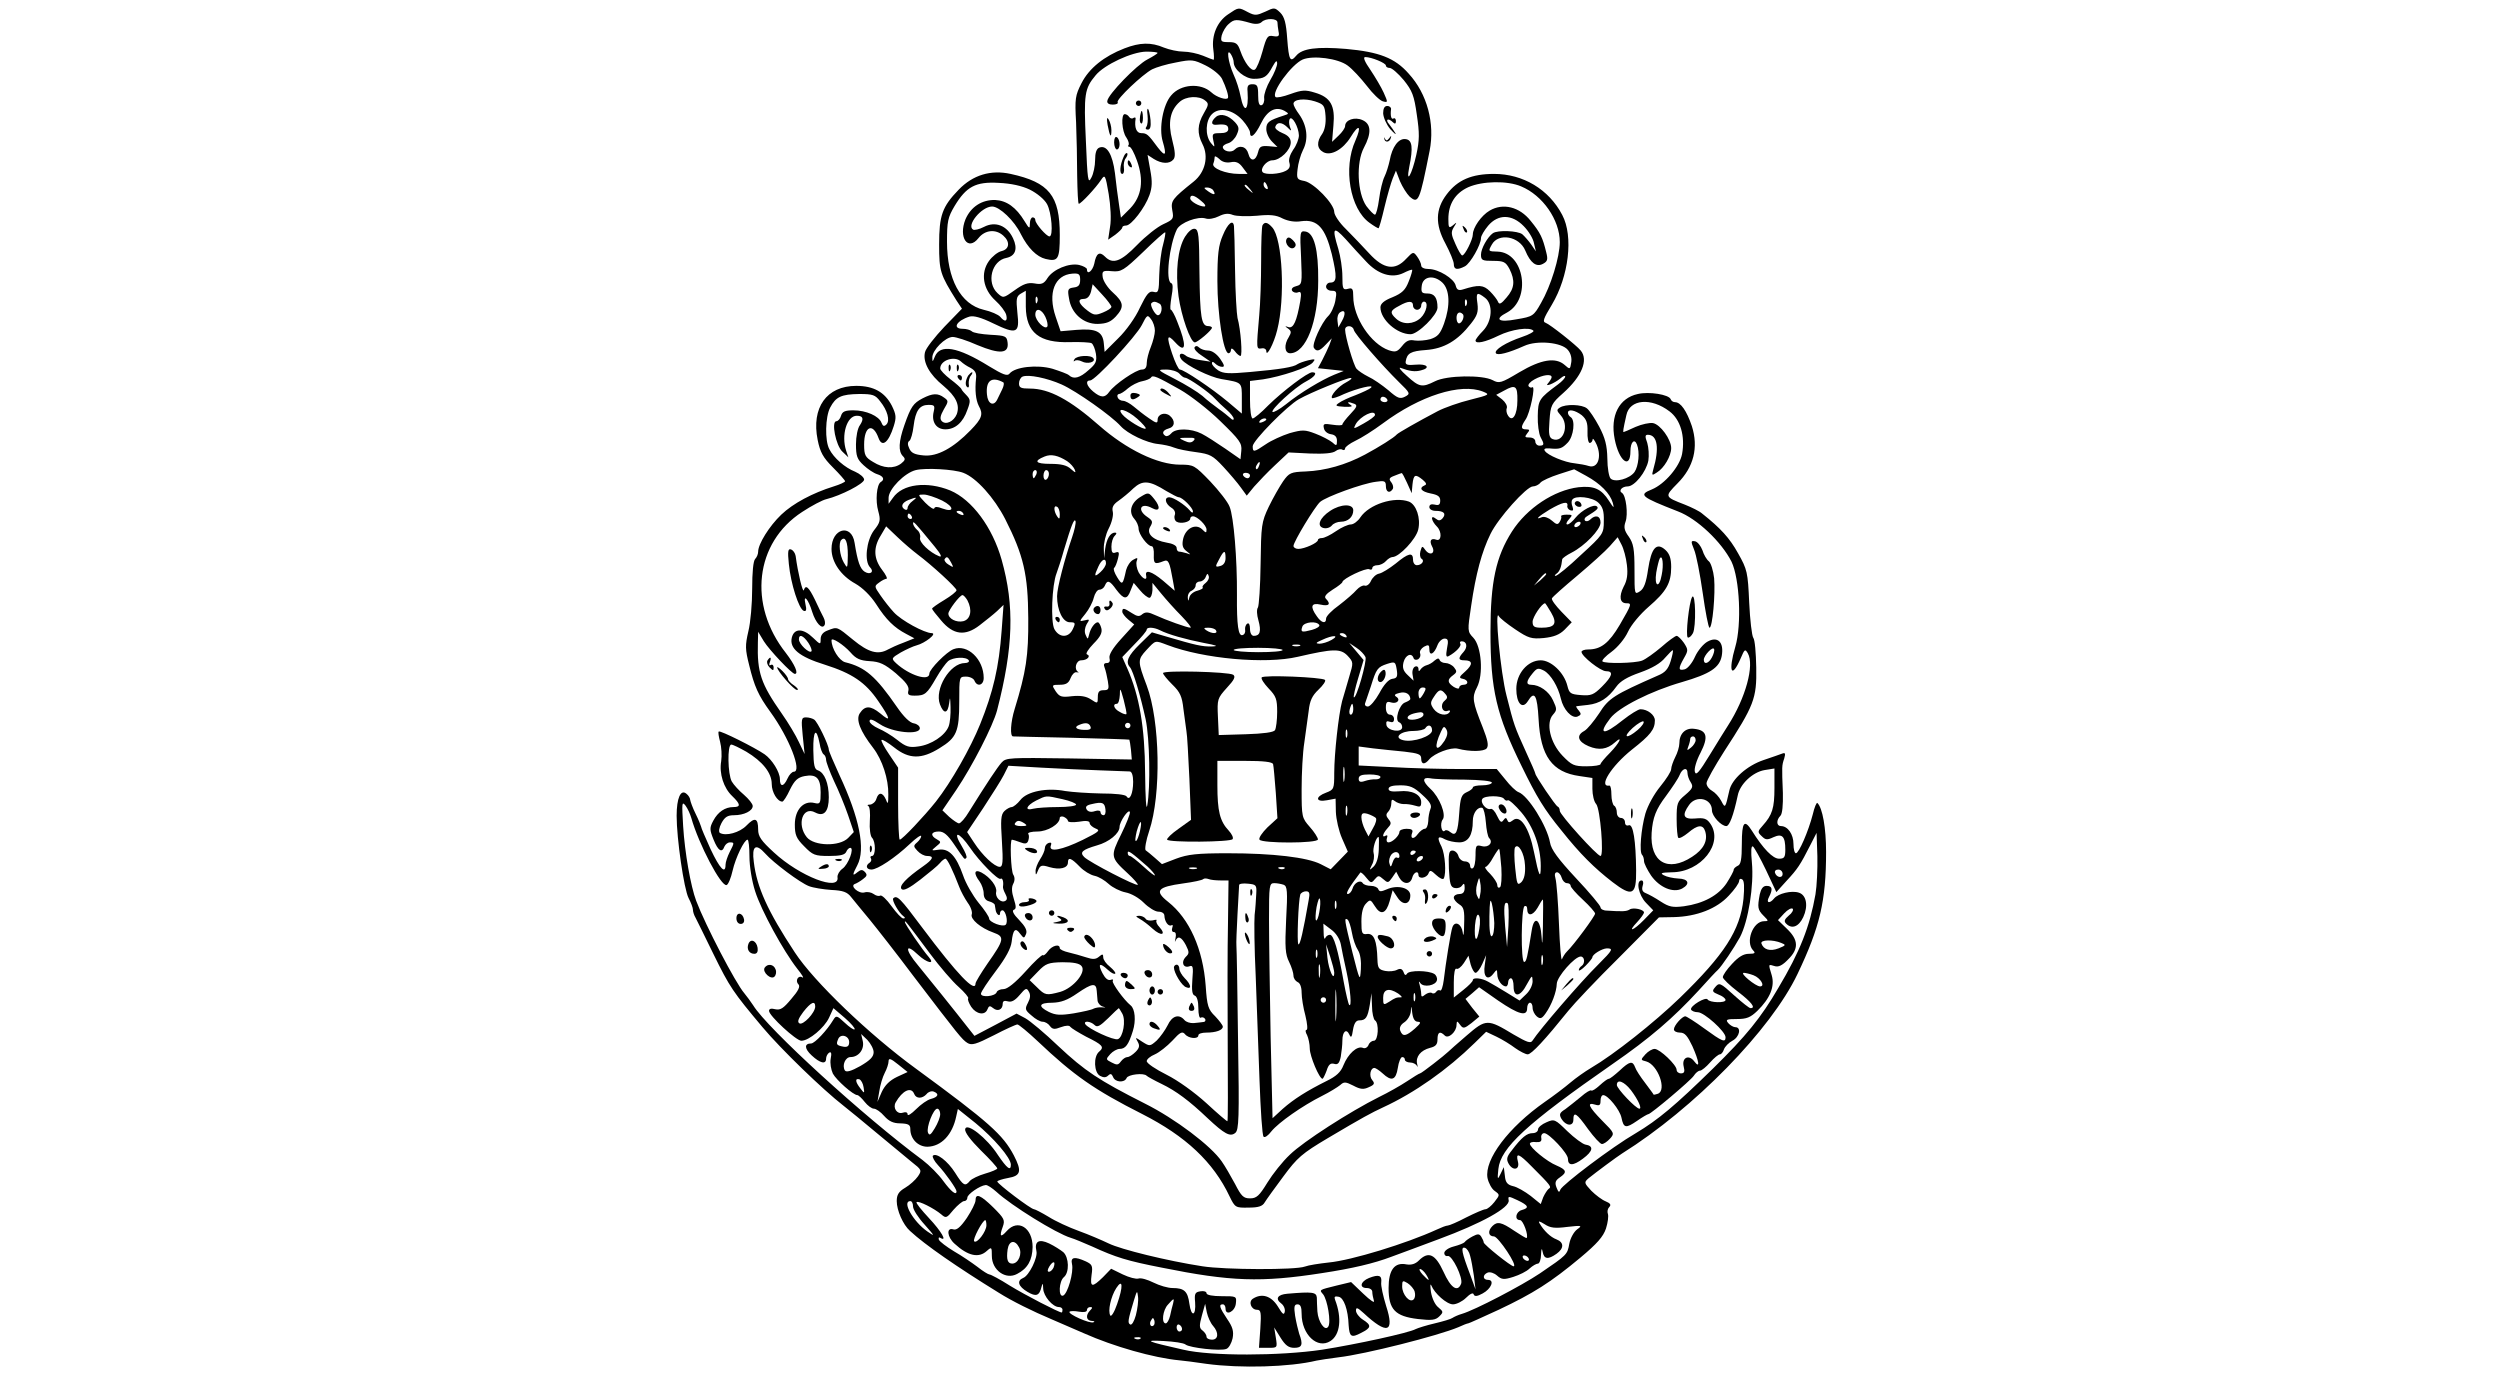 <?xml version="1.0" standalone="no"?>
<!DOCTYPE svg PUBLIC "-//W3C//DTD SVG 20010904//EN"
 "http://www.w3.org/TR/2001/REC-SVG-20010904/DTD/svg10.dtd">
<svg version="1.0" xmlns="http://www.w3.org/2000/svg"
 width="920pt" height="512pt" viewBox="0 0 920 512"
 preserveAspectRatio="xMidYMid meet">

<g transform="translate(0,512) scale(0.1,-0.1)"
fill="#000000" stroke="none">
<path d="M4519 5067 c-40 -27 -61 -77 -54 -129 3 -21 3 -38 1 -38 -2 0 -20 7
-39 15 -20 8 -52 15 -72 15 -20 0 -52 7 -72 15 -47 20 -88 19 -145 -3 -75 -29
-130 -73 -158 -128 -23 -45 -25 -57 -20 -144 2 -52 4 -141 4 -197 1 -57 3
-103 6 -103 8 0 63 59 82 88 14 21 16 19 28 -52 7 -43 10 -94 5 -121 l-7 -47
26 18 c14 11 26 22 26 27 0 4 6 7 14 7 19 0 70 66 86 112 10 28 11 50 3 92
l-10 56 23 -15 c29 -18 58 -19 72 -2 8 9 7 29 -4 71 -17 65 -8 110 27 141 23
21 71 24 94 5 14 -11 13 -16 -5 -47 -24 -41 -25 -74 -5 -113 24 -46 10 -104
-32 -138 -80 -64 -85 -71 -79 -106 6 -31 4 -34 -33 -51 -22 -10 -65 -44 -96
-76 -60 -62 -90 -73 -119 -43 -20 20 -32 12 -39 -26 -6 -27 -27 -44 -27 -21 0
5 -13 12 -29 16 -37 8 -95 -16 -116 -48 -13 -21 -22 -25 -48 -20 -25 4 -41 -2
-73 -25 -42 -30 -42 -30 -63 -11 -42 39 -22 120 33 130 33 7 42 34 24 72 -22
47 -65 64 -107 42 -17 -9 -36 -13 -40 -10 -26 15 31 85 70 85 27 0 82 -52 106
-102 26 -51 58 -83 91 -91 46 -11 52 -1 52 88 0 145 -39 194 -181 225 -73 16
-139 -4 -191 -58 -61 -63 -72 -95 -72 -202 0 -99 4 -110 64 -206 l20 -30 -65
-67 c-35 -37 -68 -79 -71 -93 -9 -36 16 -82 68 -124 46 -39 61 -70 49 -104
-11 -27 -40 -41 -55 -26 -8 8 -6 20 7 43 18 30 18 32 1 44 -23 17 -42 16 -79
-3 -34 -18 -43 -30 -67 -99 -21 -60 -23 -96 -5 -114 10 -10 8 -15 -7 -27 -27
-20 -65 -18 -103 6 -29 17 -33 25 -33 64 0 68 32 82 53 24 13 -36 37 -17 56
44 10 32 9 42 -7 75 -26 50 -67 73 -131 73 -109 0 -166 -80 -142 -199 9 -45
20 -65 56 -101 25 -25 45 -48 45 -51 0 -3 -19 -12 -42 -19 -77 -24 -149 -62
-193 -104 -44 -42 -85 -108 -85 -136 0 -9 -5 -21 -11 -27 -7 -7 -11 -49 -11
-110 0 -54 -6 -124 -14 -156 -12 -52 -12 -66 3 -125 19 -78 33 -110 78 -172
69 -95 118 -220 86 -220 -6 0 -17 -11 -23 -25 -14 -31 -28 -32 -28 -2 0 26
-29 72 -56 91 -36 25 -164 89 -169 84 -3 -2 0 -19 5 -38 5 -19 7 -50 4 -71 -8
-46 9 -99 41 -129 30 -29 32 -40 4 -40 -31 0 -57 -18 -74 -50 -14 -26 -14 -33
1 -70 17 -42 31 -50 40 -25 4 8 12 15 20 15 17 0 17 -1 -1 -36 -8 -16 -15 -37
-15 -46 0 -37 -21 -15 -55 57 -19 42 -35 79 -35 83 -1 4 -9 25 -20 47 -11 22
-19 45 -20 51 0 6 -6 17 -14 23 -21 18 -36 -16 -36 -81 0 -84 27 -270 44 -303
9 -17 16 -36 16 -43 0 -7 4 -20 10 -30 5 -9 34 -69 65 -132 61 -124 72 -140
181 -270 68 -81 222 -230 298 -289 18 -14 74 -60 123 -101 49 -41 107 -89 128
-106 37 -29 38 -31 23 -53 -9 -13 -30 -32 -47 -42 -24 -14 -31 -26 -31 -49 0
-34 23 -87 49 -110 55 -51 172 -132 326 -227 49 -31 126 -69 195 -98 41 -18
95 -41 120 -52 108 -48 255 -90 350 -99 14 -1 59 -7 100 -13 125 -17 306 -12
405 12 11 2 47 8 80 12 98 11 369 80 442 111 17 8 33 14 36 14 3 0 53 23 112
50 127 60 192 101 301 192 61 51 84 77 94 107 7 22 10 46 7 54 -3 8 -1 19 5
25 8 8 4 14 -13 21 -13 5 -37 23 -53 39 -27 29 -27 31 -10 46 26 21 104 79
123 91 265 166 548 455 646 661 82 172 105 268 105 449 0 87 -13 162 -32 180
-3 3 -11 -16 -17 -42 -16 -62 -51 -143 -62 -143 -5 0 -9 15 -9 34 0 36 -21 66
-46 66 -17 0 -18 22 -2 38 7 7 10 39 9 84 -4 100 -4 100 5 127 5 18 4 22 -7
18 -8 -3 -39 -14 -69 -24 -60 -20 -117 -70 -126 -112 -15 -66 -15 -67 -30 -38
-8 15 -23 31 -34 37 -11 6 -20 18 -20 28 0 9 30 62 65 117 110 169 120 194
118 308 -1 54 -5 103 -11 110 -5 7 -12 65 -15 130 -5 111 -7 121 -41 181 -31
56 -64 92 -132 146 -10 9 -39 23 -64 33 -75 29 -75 29 -27 78 60 60 78 132 53
211 -19 56 -41 88 -62 88 -7 0 -14 5 -16 11 -6 17 -80 29 -121 19 -69 -15
-102 -80 -85 -166 16 -82 58 -113 58 -44 0 33 15 48 24 24 11 -28 6 -79 -9
-101 -18 -25 -72 -40 -88 -24 -6 6 -12 39 -12 74 -1 48 -8 75 -30 117 -16 30
-36 60 -45 67 -18 15 -79 17 -100 3 -12 -8 -12 -11 3 -28 33 -36 11 -103 -29
-88 -13 5 -16 17 -12 67 4 58 7 64 51 103 68 61 93 121 64 156 -15 19 -114 97
-129 102 -12 4 -9 14 23 67 62 104 80 251 38 330 -49 94 -144 151 -251 151
-82 0 -134 -22 -174 -75 -42 -55 -43 -111 -5 -181 17 -32 31 -66 31 -76 0 -20
12 -23 41 -8 20 11 59 79 59 104 0 8 12 28 26 45 37 44 88 43 131 -1 18 -18
35 -46 38 -63 l7 -30 -17 25 c-10 14 -25 31 -33 38 -17 13 -90 16 -108 4 -20
-14 -44 -57 -44 -79 0 -21 5 -23 45 -23 39 0 46 -4 60 -30 21 -42 19 -71 -11
-105 -19 -23 -27 -27 -31 -16 -3 8 -17 26 -30 39 -24 24 -42 25 -99 7 -16 -5
-23 -2 -27 14 -6 26 -64 61 -99 61 -16 0 -28 5 -28 13 0 7 -7 22 -15 33 -14
19 -15 18 -40 -8 -41 -45 -83 -39 -136 19 -24 26 -63 67 -86 90 -24 23 -43 52
-43 63 0 30 -75 107 -110 114 -27 5 -29 8 -25 43 2 21 11 53 20 71 21 40 15
90 -14 131 -12 16 -21 33 -21 39 0 17 41 21 79 9 33 -11 36 -15 39 -54 2 -27
-3 -51 -12 -65 -22 -30 -20 -55 4 -68 28 -15 72 10 100 55 31 51 42 43 18 -12
-46 -101 -20 -252 52 -303 15 -11 30 -20 33 -20 2 0 12 35 22 78 10 42 24 90
30 105 l12 29 15 -39 c9 -21 25 -46 35 -56 33 -29 37 -18 74 168 20 101 -9
210 -77 284 -51 58 -109 80 -230 91 -107 9 -162 2 -184 -25 -22 -26 -27 -17
-33 62 -4 58 -10 81 -26 97 -20 19 -22 19 -55 3 -31 -14 -38 -15 -63 -2 -36
19 -34 19 -74 -8z m84 -32 c18 -5 33 -3 40 4 15 15 57 14 58 -1 0 -7 2 -22 4
-34 4 -17 0 -20 -19 -17 -21 4 -25 -1 -40 -56 -9 -33 -22 -64 -28 -67 -13 -8
-38 24 -54 70 -9 26 -16 31 -42 31 -28 0 -31 2 -26 25 4 14 15 33 26 42 20 18
28 18 81 3z m-343 -110 c0 -2 -17 -13 -38 -24 -39 -20 -144 -128 -147 -152 -2
-9 6 -14 20 -14 13 0 21 4 18 9 -6 10 91 102 127 121 14 7 53 19 87 25 59 12
65 11 110 -11 26 -13 53 -35 60 -49 15 -31 25 -63 22 -70 -4 -10 -42 2 -61 20
-39 36 -113 31 -148 -11 -30 -34 -46 -121 -31 -170 15 -51 10 -58 -18 -22 -36
49 -41 53 -61 53 -18 0 -26 21 -21 53 1 5 -3 6 -8 3 -5 -4 -12 -2 -16 4 -3 5
-10 10 -16 10 -14 0 -11 -63 6 -86 8 -12 11 -24 8 -28 -3 -3 -2 -6 3 -6 6 0
18 -23 28 -51 26 -72 18 -131 -25 -176 l-34 -34 -7 48 c-4 26 -11 78 -15 116
-9 70 -30 104 -57 94 -11 -4 -16 -19 -16 -46 0 -21 -6 -51 -14 -65 -12 -24
-14 -10 -20 136 -8 172 -5 192 36 241 32 39 133 86 186 87 23 0 42 -2 42 -5z
m280 -34 c0 -27 42 -61 74 -61 38 0 49 7 69 45 12 21 16 25 17 12 0 -10 -11
-38 -25 -61 -14 -24 -24 -53 -23 -66 2 -13 -3 -25 -9 -27 -9 -3 -13 8 -13 36
0 35 -3 41 -21 41 -16 0 -20 -6 -18 -27 5 -72 -13 -83 -26 -16 -4 21 -15 57
-26 80 -20 45 -27 101 -9 73 5 -8 10 -21 10 -29z m419 -12 c18 -13 49 -47 71
-75 21 -28 48 -54 59 -57 19 -5 19 -4 3 32 -9 20 -31 57 -49 84 -21 30 -28 47
-19 47 23 0 76 -22 76 -31 0 -5 6 -9 14 -9 8 0 31 -20 52 -45 31 -39 38 -56
48 -128 10 -67 10 -93 -2 -147 -16 -72 -39 -112 -26 -45 15 73 11 100 -13 103
-26 4 -50 -28 -59 -79 -4 -18 -12 -45 -19 -59 -7 -14 -16 -51 -20 -83 -4 -31
-11 -57 -15 -57 -5 0 -19 15 -32 32 -33 48 -38 159 -9 214 29 54 27 88 -5 102
-28 13 -64 1 -64 -22 0 -7 -11 -23 -24 -35 l-24 -23 5 60 c7 73 -10 104 -68
121 -35 11 -48 10 -90 -5 -27 -10 -52 -15 -55 -11 -17 17 59 120 100 138 39
16 130 4 165 -22z m-386 -202 c15 -17 27 -37 27 -44 0 -27 19 -11 40 32 23 48
54 65 87 47 17 -10 17 -11 -2 -17 -56 -18 -65 -25 -65 -50 0 -14 9 -34 21 -46
l20 -20 -32 3 c-28 2 -34 -1 -39 -21 -8 -34 -28 -38 -36 -7 -7 27 -32 34 -51
15 -13 -13 -43 -5 -43 10 0 5 9 11 20 14 11 3 25 17 31 31 10 22 9 29 -6 46
-24 26 -53 34 -70 20 -20 -17 -19 -32 3 -29 32 3 42 -1 42 -16 0 -10 -10 -15
-30 -15 -28 0 -30 -2 -25 -27 6 -27 6 -27 -9 -9 -22 28 -20 82 4 106 27 27 77
17 113 -23z m207 -55 c0 -13 -9 -37 -21 -53 -12 -18 -18 -37 -14 -48 4 -14 0
-23 -14 -30 -22 -12 -74 -15 -84 -5 -12 12 14 44 35 44 29 0 68 38 68 66 0 15
-10 26 -30 34 -17 7 -29 17 -27 23 6 19 24 18 43 0 17 -17 18 -17 11 0 -4 11
-4 24 -1 29 9 14 33 -30 34 -60z m-251 -99 c19 4 31 -1 44 -19 l18 -24 -32 0
c-48 0 -101 21 -94 38 3 7 5 18 5 24 0 5 7 2 17 -7 10 -11 26 -15 42 -12z
m-739 -101 c26 -13 53 -35 63 -53 17 -31 24 -119 9 -119 -11 0 -52 47 -52 60
0 6 -4 10 -10 10 -5 0 -10 -10 -10 -22 0 -21 -2 -21 -19 7 -32 53 -67 77 -109
79 -49 1 -89 -25 -109 -71 -27 -67 9 -119 48 -69 24 30 63 34 91 9 26 -23 23
-50 -6 -57 -14 -3 -35 -20 -47 -37 -31 -44 -22 -103 24 -145 19 -17 37 -41 40
-53 6 -24 -5 -28 -22 -7 -7 8 -34 20 -61 26 -85 20 -135 113 -135 250 0 75 3
90 28 132 43 71 77 90 162 85 46 -2 86 -11 115 -25z m874 12 c3 -8 2 -12 -4
-9 -6 3 -10 10 -10 16 0 14 7 11 14 -7z m934 0 c79 -33 142 -123 142 -205 0
-55 -33 -162 -69 -224 -27 -48 -30 -50 -90 -60 -67 -13 -84 0 -35 25 90 49 64
220 -34 224 -36 1 -36 1 -22 26 24 44 101 31 123 -22 19 -46 41 -62 65 -49 17
9 19 16 12 43 -13 53 -21 71 -57 115 -41 52 -102 67 -151 38 -31 -18 -62 -63
-62 -88 0 -18 -29 -77 -39 -77 -4 0 -15 19 -25 42 -16 35 -17 44 -6 62 12 19
12 20 -3 7 -15 -12 -17 -10 -17 23 0 55 25 95 73 117 52 23 144 25 195 3z
m-997 -11 c13 -16 12 -17 -3 -4 -17 13 -22 21 -14 21 2 0 10 -8 17 -17z m-136
-4 c11 -17 2 -18 -19 -3 -17 12 -17 14 -4 14 9 0 20 -5 23 -11z m-44 -39 c14
-11 18 -19 11 -20 -19 0 -52 19 -52 30 0 16 16 12 41 -10z m204 -54 c48 5 71
3 95 -10 21 -10 46 -14 69 -10 59 8 88 -24 112 -121 20 -85 19 -105 -6 -105
-8 0 -15 -7 -15 -15 0 -8 9 -15 20 -15 19 0 20 -4 14 -37 -4 -21 -16 -47 -27
-57 -24 -24 -60 -103 -52 -116 10 -16 22 -12 45 13 l21 22 -9 -25 c-6 -14 -17
-38 -26 -55 l-16 -30 48 -5 47 -5 -35 -14 c-46 -19 -125 -66 -178 -109 -24
-19 -46 -31 -49 -28 -8 8 81 90 123 112 34 18 44 34 23 34 -17 0 -108 -69
-162 -122 -26 -27 -52 -48 -57 -48 -6 0 -10 31 -10 69 l0 69 48 6 c66 10 168
44 183 62 11 13 9 14 -17 8 -16 -4 -33 -10 -39 -14 -14 -11 -63 -19 -175 -29
-77 -7 -98 -6 -117 6 -13 9 -23 20 -23 26 0 7 4 7 12 -1 7 -7 18 -12 26 -12
10 0 7 8 -8 30 -13 18 -30 30 -44 30 -12 0 -27 5 -33 11 -7 7 -13 7 -17 1 -3
-6 9 -20 27 -31 l32 -22 -39 6 c-22 3 -46 10 -53 17 -18 14 -29 3 -15 -15 19
-23 105 -65 147 -72 77 -13 75 -11 75 -72 l0 -55 -52 44 c-59 49 -161 118
-176 118 -5 0 -18 27 -29 60 -21 63 -18 73 12 40 40 -44 43 -12 7 77 -9 24
-20 43 -23 43 -4 0 -2 21 2 47 6 32 6 49 -1 51 -22 8 -7 140 21 198 13 25 77
49 106 40 11 -4 32 0 48 8 20 10 35 12 52 5 14 -5 53 -6 88 -3z m402 -168 c44
-48 95 -63 137 -43 16 8 31 14 33 12 1 -2 -4 -21 -13 -43 -12 -31 -24 -43 -60
-58 -31 -12 -44 -24 -44 -37 0 -45 61 -99 111 -99 27 0 99 71 99 98 0 36 -11
52 -37 52 -21 0 -24 4 -21 28 4 35 44 42 76 12 27 -26 30 -84 6 -151 -14 -38
-23 -48 -50 -57 -18 -5 -44 -7 -58 -5 -20 4 -31 -1 -46 -20 -18 -22 -24 -24
-49 -16 -66 23 -131 120 -131 198 0 28 -3 33 -20 28 -18 -5 -20 0 -20 46 0 29
-7 74 -15 101 -24 78 -19 86 27 36 22 -25 56 -62 75 -82z m-747 61 c-7 -24
-13 -74 -14 -111 -1 -62 -3 -67 -21 -62 -16 4 -25 -7 -50 -58 -16 -36 -51 -85
-80 -113 l-50 -50 -3 32 c-4 43 -29 55 -101 49 l-58 -5 -18 53 c-30 88 -4 154
61 159 25 2 29 -2 29 -23 0 -19 -6 -26 -24 -28 -21 -3 -23 -7 -17 -40 8 -55
53 -95 106 -94 32 1 47 7 66 27 32 35 30 52 -11 89 -19 17 -35 42 -37 56 -3
23 0 25 34 22 34 -3 43 2 115 71 43 42 79 74 81 72 2 -2 -2 -23 -8 -46z m-190
-228 c0 -5 -14 -14 -31 -21 -27 -11 -33 -11 -57 7 -33 25 -39 43 -14 43 13 0
22 9 27 27 l6 27 35 -38 c19 -20 34 -41 34 -45z m-315 0 c1 -95 50 -134 164
-130 37 1 73 -1 78 -4 6 -4 13 -21 16 -39 4 -28 0 -37 -27 -60 -32 -29 -55
-35 -72 -19 -5 5 -33 15 -61 24 -57 16 -138 7 -158 -18 -8 -10 -24 -4 -75 27
-116 72 -181 83 -200 35 -8 -20 -9 -20 -9 -3 -1 27 48 76 75 76 12 0 53 -13
91 -30 82 -34 116 -32 111 9 -3 24 -7 26 -63 29 -33 2 -64 7 -69 13 -6 5 -20
9 -33 9 -40 0 -23 30 25 45 15 4 42 -3 87 -25 87 -42 98 -37 89 39 -5 51 -4
60 12 70 11 6 19 11 19 11 0 0 0 -27 0 -59z m1690 33 c30 -23 27 -86 -8 -122
-15 -15 -27 -31 -27 -35 0 -14 36 -6 85 18 47 23 114 33 128 18 4 -3 -15 -14
-42 -23 -59 -20 -104 -48 -96 -60 6 -9 46 1 104 27 48 22 139 13 161 -15 11
-13 15 -31 12 -47 -4 -25 -5 -25 -24 -8 -33 29 -86 21 -167 -27 -67 -40 -74
-42 -98 -29 -38 20 -169 18 -212 -4 -48 -24 -58 -22 -104 20 -23 20 -32 33
-22 29 32 -12 52 -15 74 -9 37 9 23 25 -19 21 -31 -3 -39 0 -37 12 5 30 18 38
75 42 66 5 116 34 165 97 23 29 28 43 24 74 -6 41 -2 44 28 21z m-1648 -16
c-3 -8 -6 -5 -6 6 -1 11 2 17 5 13 3 -3 4 -12 1 -19z m1580 -10 c-3 -8 -6 -5
-6 6 -1 11 2 17 5 13 3 -3 4 -12 1 -19z m-1129 4 c12 -8 7 -42 -7 -42 -10 0
-30 37 -24 44 8 8 15 7 31 -2z m932 -7 c0 -8 7 -15 15 -15 8 0 15 7 15 15 0 8
5 15 10 15 18 0 10 -39 -12 -60 -26 -24 -65 -26 -90 -3 -24 22 -23 30 10 47
35 20 52 20 52 1z m-1353 -41 c7 -15 10 -31 7 -36 -9 -13 -44 22 -44 44 0 27
23 22 37 -8z m1091 -16 l-13 -23 -3 24 c-2 13 2 27 10 32 18 12 22 -5 6 -33z
m445 26 c8 -8 -3 -34 -14 -34 -5 0 -9 9 -9 20 0 19 11 26 23 14z m-1133 -61
c0 -13 -7 -40 -15 -60 -8 -19 -15 -46 -15 -59 0 -17 -6 -24 -18 -24 -21 0
-100 -54 -120 -82 -16 -23 -31 -22 -59 1 -25 21 -30 41 -11 41 18 0 168 161
190 204 19 38 21 39 34 21 8 -10 14 -29 14 -42z m732 3 c3 -15 103 -130 166
-192 42 -41 43 -43 22 -54 -18 -9 -27 -6 -61 24 -23 19 -56 42 -74 50 -18 9
-37 22 -43 29 -11 13 -42 119 -42 144 0 17 28 17 32 -1z m-1445 -117 c6 -6 22
-17 35 -23 16 -9 22 -19 20 -37 -5 -46 -1 -81 10 -103 17 -30 12 -46 -30 -89
-64 -66 -123 -98 -173 -93 -33 3 -46 9 -53 26 -7 14 -6 24 1 28 5 4 12 28 15
54 7 57 22 78 55 78 22 0 24 -3 19 -25 -9 -37 9 -65 43 -65 36 0 65 25 81 72
12 31 11 38 -2 52 -9 9 -18 19 -20 24 -1 4 -20 21 -40 36 -21 16 -38 34 -38
40 0 31 54 48 77 25z m803 -44 c7 -8 16 -15 21 -15 12 0 91 -55 110 -77 9 -10
28 -28 42 -40 15 -13 27 -28 27 -34 0 -6 -5 -5 -13 3 -8 7 -26 22 -42 33 -15
11 -43 32 -60 48 -18 15 -64 43 -101 62 -66 34 -67 35 -32 35 19 0 41 -7 48
-15z m-433 -40 c54 -24 184 -116 217 -153 25 -28 96 -62 138 -66 18 -2 44 -7
58 -13 14 -6 51 -13 82 -17 51 -7 61 -12 100 -54 24 -26 53 -60 65 -77 l21
-29 27 33 c16 18 50 54 77 79 l50 47 79 -4 c52 -2 84 1 94 9 8 6 19 9 25 5 5
-3 10 -1 10 5 0 5 17 18 38 28 20 9 66 38 101 64 137 102 286 149 368 117 27
-11 25 -12 -46 -30 -41 -10 -95 -29 -120 -42 -74 -39 -146 -80 -151 -86 -9
-11 -65 -46 -117 -74 -71 -38 -146 -59 -218 -62 -55 -2 -61 -5 -83 -36 -13
-19 -37 -61 -53 -94 -27 -57 -28 -68 -30 -210 -1 -82 -6 -155 -10 -161 -5 -6
-4 -27 2 -47 11 -40 6 -57 -17 -57 -8 0 -14 10 -14 26 0 15 -4 23 -10 19 -6
-4 -9 -14 -8 -22 2 -9 -2 -18 -9 -20 -16 -6 -22 36 -21 147 1 133 -12 289 -27
325 -6 17 -39 59 -71 93 -58 60 -61 62 -111 62 -83 0 -198 56 -298 144 -108
95 -184 136 -255 136 -33 0 -40 3 -40 19 0 11 6 22 13 25 21 9 90 -5 144 -29z
m436 -19 c37 -21 104 -73 148 -116 71 -69 80 -81 77 -109 l-3 -31 -56 39 c-32
22 -71 47 -87 55 -39 20 -96 21 -112 1 -7 -8 -16 -12 -21 -9 -15 9 -10 21 11
27 24 6 26 29 5 47 -18 15 -45 6 -45 -15 0 -14 -5 -13 -32 6 -18 12 -43 32
-56 43 -13 11 -31 21 -39 21 -9 0 -18 6 -20 13 -3 6 0 12 5 12 5 0 20 9 33 21
13 11 36 23 52 26 15 3 30 9 33 14 6 10 22 3 107 -45z m1367 46 c0 -4 -6 -14
-12 -21 -18 -18 21 -3 45 17 9 8 17 11 17 6 0 -5 -12 -18 -27 -29 -69 -51 -73
-57 -74 -116 -1 -30 4 -65 10 -77 15 -27 14 -32 -4 -32 -8 0 -15 7 -15 15 0 9
-9 15 -21 15 -18 0 -19 2 -9 15 10 12 10 15 -4 15 -20 0 -20 9 -2 36 16 22 38
126 25 119 -4 -3 -10 -1 -14 4 -3 6 7 17 22 25 31 17 63 21 63 8z m-2018 -19
c4 -2 2 -14 -4 -26 -6 -12 -14 -29 -18 -37 -13 -27 -35 -17 -38 18 -5 51 17
68 60 45z m1262 0 c-28 -14 -60 -50 -52 -58 2 -2 22 4 44 15 49 21 114 37 99
23 -5 -5 -31 -17 -56 -27 -25 -9 -53 -22 -62 -29 -15 -10 -12 -12 20 -14 26
-1 33 1 23 7 -17 11 -9 13 14 4 12 -5 10 -12 -14 -37 -17 -18 -30 -35 -30 -39
0 -4 -16 -4 -36 -1 -32 5 -36 4 -32 -13 2 -11 13 -20 26 -22 15 -2 22 -10 22
-24 0 -19 -2 -20 -17 -6 -10 8 -38 23 -62 32 -39 15 -48 15 -95 2 -28 -9 -68
-27 -88 -41 -44 -30 -48 -30 -48 -7 0 20 127 149 170 173 44 25 175 78 190 78
8 0 1 -7 -16 -16z m630 -67 c0 -52 -18 -81 -34 -56 -6 8 -8 21 -5 28 3 8 -5
22 -17 32 l-22 17 30 16 c41 23 49 17 48 -37z m-2345 -3 c27 -33 37 -71 23
-85 -8 -8 -13 -7 -18 6 -9 25 -57 46 -103 46 -31 0 -41 -4 -46 -20 -3 -11 -11
-20 -17 -20 -20 0 -2 -90 22 -112 l22 -21 -8 24 c-19 57 2 129 39 129 23 0 27
-11 12 -34 -9 -11 -15 -43 -15 -71 0 -43 4 -55 28 -77 15 -14 37 -29 50 -33
23 -7 29 -20 13 -29 -15 -10 -20 -69 -9 -107 9 -33 8 -41 -16 -71 -28 -38 -36
-114 -14 -136 16 -16 1 -29 -20 -16 -17 11 -26 37 -37 106 -11 73 -85 54 -85
-22 0 -49 35 -99 88 -128 26 -15 55 -43 76 -75 37 -58 67 -87 111 -110 l30
-16 -40 -16 c-22 -8 -48 -20 -57 -25 -37 -21 -72 -11 -128 35 -61 50 -58 49
-94 35 -17 -6 -26 -17 -26 -32 0 -21 -1 -21 -28 5 -36 35 -69 36 -78 1 -10
-40 27 -71 121 -100 101 -32 150 -65 197 -134 46 -67 48 -80 7 -45 -36 29 -56
29 -75 0 -15 -23 1 -65 49 -127 34 -44 57 -115 56 -172 0 -35 -2 -38 -9 -18
-12 27 -27 28 -35 2 -3 -11 -14 -20 -23 -21 -9 0 -12 -2 -7 -5 6 -2 8 -27 6
-55 -2 -29 2 -56 8 -62 14 -14 14 -67 0 -67 -5 0 -8 -4 -4 -9 3 -5 1 -12 -5
-16 -16 -10 -12 -25 7 -25 22 0 87 43 141 94 23 22 42 35 42 29 0 -6 -7 -16
-15 -23 -14 -12 -14 -15 1 -31 10 -11 25 -19 36 -19 27 0 22 -12 -15 -38 -63
-44 -90 -73 -79 -84 7 -7 28 3 69 35 32 25 65 52 72 61 7 9 17 16 20 16 7 0
28 -44 51 -104 6 -16 20 -42 31 -58 12 -16 18 -35 15 -43 -6 -17 32 -50 80
-67 42 -15 40 -26 -22 -114 -24 -35 -44 -68 -44 -73 0 -37 -67 33 -196 205
-82 110 -93 121 -107 108 -6 -7 21 -54 38 -66 7 -5 6 -8 -1 -8 -6 0 -25 20
-43 45 -18 25 -37 43 -42 39 -6 -3 -16 0 -24 6 -8 6 -23 9 -33 6 -21 -7 -56
24 -36 31 6 2 20 10 30 18 15 11 16 16 7 26 -10 10 -15 9 -28 -1 -19 -16 -19
-10 0 26 31 59 8 174 -66 332 -21 46 -39 88 -39 93 0 17 -42 104 -54 111 -6 4
-19 8 -30 8 -17 0 -18 -6 -12 -67 l7 -68 -21 44 c-11 24 -39 71 -63 105 -77
110 -91 151 -88 261 l1 40 21 -35 c20 -32 103 -120 114 -120 15 0 0 34 -33 77
-140 177 -114 406 60 519 35 23 75 44 89 47 53 13 139 57 139 72 0 8 -15 21
-33 29 -38 15 -79 51 -95 83 -17 31 -15 119 3 153 21 40 41 49 107 50 50 0 59
-3 77 -27z m1866 7 c3 -5 -1 -10 -9 -10 -9 0 -16 5 -16 10 0 6 4 10 9 10 6 0
13 -4 16 -10z m1039 -44 c40 -30 58 -91 46 -157 -9 -46 -63 -110 -111 -130
-50 -20 -42 -27 96 -81 71 -27 160 -112 197 -185 30 -63 38 -231 14 -313 -27
-92 -14 -121 20 -42 14 33 16 35 26 18 25 -44 -8 -165 -73 -266 -9 -14 -39
-62 -67 -108 -39 -64 -51 -78 -55 -62 -3 11 6 42 21 70 30 59 24 83 -24 88
-32 4 -54 -18 -54 -54 0 -12 -7 -35 -15 -50 -8 -16 -15 -36 -15 -44 0 -9 -18
-37 -40 -64 -23 -28 -46 -70 -55 -100 -16 -57 -23 -142 -12 -152 4 -4 7 -14 7
-23 0 -8 12 -32 26 -53 31 -44 81 -65 114 -48 31 17 24 36 -14 37 -19 1 -42 6
-53 12 -15 8 -9 10 29 11 108 0 192 107 142 179 -13 19 -24 22 -55 19 -44 -4
-51 11 -23 50 26 37 84 24 84 -20 0 -21 34 -58 53 -58 11 0 26 38 42 113 8 41
54 85 98 93 l37 6 0 -72 c0 -74 -8 -99 -43 -138 -19 -21 -20 -24 -4 -39 14
-14 20 -15 43 -4 33 15 44 3 44 -46 0 -28 -4 -33 -23 -33 -23 0 -58 36 -100
103 -28 44 -37 32 -37 -48 0 -58 -4 -77 -15 -81 -8 -4 -15 -10 -15 -15 0 -5
-12 -27 -26 -49 -30 -45 -85 -75 -157 -85 -41 -5 -54 -3 -85 17 -21 14 -45 27
-55 31 -13 5 -16 13 -12 27 4 11 2 20 -4 20 -22 0 -11 -54 16 -82 l27 -28 -34
-35 c-40 -41 -63 -48 -25 -8 14 15 25 31 25 35 0 11 -40 20 -53 11 -11 -7 -25
-8 -84 -4 -13 0 -23 6 -23 12 0 6 -40 54 -90 107 -66 71 -92 106 -96 132 -11
61 -81 173 -116 185 -9 3 -31 24 -48 46 l-32 39 -132 0 c-73 0 -188 3 -254 7
l-122 6 0 35 0 35 53 -7 c28 -3 80 -9 115 -12 52 -6 62 -10 62 -25 0 -23 13
-24 30 -3 19 22 79 45 104 39 46 -12 97 -11 107 1 8 10 4 30 -14 76 -38 95
-41 112 -22 148 25 48 17 151 -13 183 -22 23 -22 25 -8 118 17 117 39 199 71
264 28 58 133 175 156 175 9 0 22 6 28 14 6 7 37 21 68 31 l56 18 44 -24 c53
-29 88 -65 98 -99 6 -22 4 -21 -14 7 -28 44 -55 56 -112 50 -90 -11 -190 -77
-245 -163 -59 -93 -79 -185 -79 -369 0 -213 22 -306 115 -495 55 -113 83 -159
146 -236 69 -87 122 -139 188 -190 73 -56 88 -48 87 42 -1 111 -11 173 -27
167 -8 -3 -14 1 -14 11 0 9 -7 16 -15 16 -8 0 -15 9 -15 19 0 11 -4 23 -10 26
-5 3 -10 22 -10 41 0 19 -3 33 -7 33 -43 -7 7 72 82 132 69 54 85 75 85 108 0
20 -27 41 -53 41 -8 0 -37 -18 -65 -40 -72 -58 -93 -54 -46 7 31 40 149 100
264 133 103 30 138 53 146 96 9 50 -14 74 -52 53 -15 -8 -36 -33 -46 -55 -10
-23 -27 -44 -38 -47 -24 -6 -25 2 -3 41 16 28 16 31 0 56 -10 14 -22 26 -27
26 -5 0 -30 -18 -56 -41 -26 -22 -58 -45 -71 -50 -27 -10 -136 -12 -146 -3 -3
4 12 20 33 35 23 17 49 48 61 74 12 26 45 65 76 92 65 56 83 87 83 146 0 32
-6 49 -21 63 -33 30 -52 8 -64 -71 -7 -49 -15 -71 -30 -81 -20 -13 -20 -12
-20 79 0 78 -4 97 -21 122 -17 23 -19 35 -12 55 10 27 2 97 -13 106 -14 8 0
24 21 24 25 0 68 53 76 95 3 19 1 48 -4 65 -9 24 -8 30 2 30 36 0 43 -50 20
-128 -6 -22 -5 -23 13 -11 27 16 53 61 53 90 0 32 -40 87 -67 92 -12 2 -41 -4
-64 -14 -23 -11 -43 -19 -44 -19 -3 0 -2 9 10 62 12 59 91 66 159 14z m-1959
-27 c20 -18 34 -34 31 -36 -6 -7 -70 32 -86 52 -24 29 18 17 55 -16z m1636 13
c17 -15 22 -28 21 -60 -1 -23 3 -42 8 -42 6 0 10 6 11 13 0 6 7 -2 15 -20 19
-45 4 -88 -29 -78 -12 4 -35 8 -52 10 -36 3 -101 30 -110 46 -5 7 1 10 16 9
39 -4 47 -1 69 22 21 23 28 82 10 93 -5 3 -10 10 -10 16 0 15 26 10 51 -9z
m-761 1 c0 -5 -18 -18 -41 -31 -39 -22 -40 -22 -30 -3 17 30 71 56 71 34z
m-400 -17 c0 -2 -7 -7 -16 -10 -8 -3 -12 -2 -9 4 6 10 25 14 25 6z m-268 -78
c-8 -8 -17 -8 -34 0 -22 10 -21 11 12 11 26 1 31 -2 22 -11z m-465 -75 c12 -8
24 -22 28 -31 5 -13 3 -13 -14 2 -15 14 -36 19 -76 19 -54 0 -63 10 -21 27 24
10 50 4 83 -17z m706 -18 c-3 -9 -8 -14 -10 -11 -3 3 -2 9 2 15 9 16 15 13 8
-4z m-1088 -25 c48 -18 114 -92 154 -170 68 -134 84 -204 85 -365 1 -139 -8
-197 -50 -334 -15 -48 -18 -101 -6 -101 4 0 101 -3 216 -5 115 -3 210 -6 212
-7 1 -2 4 -19 6 -38 l3 -35 -231 4 c-217 3 -232 3 -248 -15 -16 -18 -54 -75
-120 -181 -14 -24 -31 -43 -37 -43 -5 0 -21 11 -36 24 l-25 24 51 75 c60 89
135 236 150 292 60 232 65 385 17 555 -34 120 -109 221 -189 255 -86 35 -176
24 -211 -27 l-16 -22 0 22 c0 32 59 92 100 102 37 9 141 3 175 -10z m269 -5
c-4 -8 -8 -15 -10 -15 -2 0 -4 7 -4 15 0 8 4 15 10 15 5 0 7 -7 4 -15z m46 1
c0 -8 -4 -18 -10 -21 -5 -3 -10 3 -10 14 0 12 5 21 10 21 6 0 10 -6 10 -14z
m740 -6 c0 -5 -4 -10 -9 -10 -6 0 -13 5 -16 10 -3 6 1 10 9 10 9 0 16 -4 16
-10z m578 -27 l17 -38 3 33 c4 36 10 39 38 16 13 -11 15 -17 7 -20 -23 -10
-13 -23 22 -30 26 -5 35 -11 35 -26 0 -15 -5 -19 -20 -15 -13 3 -20 0 -20 -9
0 -8 10 -14 23 -14 30 0 40 -10 26 -27 -9 -10 -15 -10 -25 -2 -21 17 -18 -7 4
-29 19 -19 17 -56 -3 -48 -19 7 -26 -4 -15 -25 14 -25 -7 -36 -24 -14 -12 17
-13 17 -19 -4 -3 -11 -1 -24 4 -27 13 -7 1 -24 -17 -24 -8 0 -14 9 -14 20 0
29 -17 25 -64 -14 -23 -18 -50 -35 -61 -37 -11 -2 -24 -14 -30 -27 -5 -12 -16
-20 -23 -17 -7 2 -20 -5 -30 -16 -9 -11 -38 -36 -64 -56 -27 -19 -48 -41 -48
-49 0 -21 -17 -17 -34 8 -26 36 -21 51 14 43 31 -7 39 2 19 22 -7 7 0 17 25
33 20 12 36 25 36 28 0 12 88 54 99 47 6 -3 11 -1 11 4 0 6 8 11 19 11 10 0
24 7 31 15 7 8 18 15 24 15 25 0 87 66 95 101 10 42 -7 92 -34 103 -54 20
-147 -10 -179 -58 -9 -14 -25 -26 -35 -26 -10 0 -35 -11 -55 -25 -20 -14 -43
-25 -51 -25 -8 0 -15 -3 -15 -7 0 -11 -50 -33 -72 -33 -10 0 -18 5 -18 11 0
15 78 144 98 162 22 19 156 68 205 74 32 5 37 3 37 -16 0 -22 14 -28 25 -11 4
6 1 17 -5 25 -10 12 -8 17 11 24 13 5 25 10 27 10 2 1 11 -16 20 -36z m-886
-30 c21 -12 41 -23 46 -23 13 0 52 -39 52 -52 0 -7 -5 -5 -12 4 -18 21 -60 48
-75 48 -20 0 -15 -24 7 -38 12 -7 17 -18 13 -28 -3 -9 0 -20 7 -24 15 -9 50
-1 50 11 0 5 4 9 10 9 16 0 50 -33 50 -49 0 -13 -2 -13 -16 1 -24 23 -61 4
-70 -35 -5 -23 -2 -34 12 -45 18 -14 18 -14 1 -8 -10 3 -23 6 -28 6 -5 0 -9 6
-9 14 0 8 -15 16 -36 19 -51 9 -77 33 -61 59 10 17 9 22 -10 35 -41 27 -25 56
17 33 28 -15 32 3 8 33 -21 26 -22 26 -50 9 -36 -21 -46 -56 -24 -81 9 -10 16
-26 16 -37 1 -21 33 -64 48 -64 6 0 9 -15 8 -32 -1 -33 3 -36 36 -23 18 7 22
-2 34 -70 l7 -39 -43 37 c-42 35 -68 43 -62 18 4 -20 -14 -11 -28 13 -7 14
-10 32 -7 41 5 13 3 14 -13 5 -11 -6 -22 -23 -26 -38 -12 -55 -14 -57 -33 -26
-10 16 -15 31 -11 34 4 3 10 18 14 34 6 23 4 27 -8 23 -12 -5 -16 0 -16 21 0
16 5 33 12 40 8 8 8 12 1 12 -17 0 -31 -23 -36 -60 l-4 -35 -1 35 c-1 20 7 54
18 75 12 23 18 50 15 62 -4 16 2 27 21 40 14 10 39 30 55 46 34 31 59 29 121
-10z m-825 -35 c45 -23 46 -46 0 -29 -17 7 -27 7 -29 0 -2 -5 -16 4 -33 21
-28 30 -29 30 -5 30 12 0 42 -10 67 -22z m-109 -2 c-10 -7 -18 -19 -18 -25 0
-7 -4 -9 -10 -6 -17 10 -11 25 13 35 31 12 35 11 15 -4z m2524 -6 c16 -15 21
-31 20 -67 0 -47 -2 -50 -84 -125 -45 -43 -87 -77 -93 -77 -5 -1 -4 3 3 8 11
7 18 24 21 53 1 4 16 15 34 24 49 25 107 85 107 111 0 25 -19 30 -38 11 -6 -6
-15 -8 -19 -4 -4 4 -1 12 7 16 37 23 44 29 37 36 -11 11 -57 -14 -79 -41 -11
-14 -24 -25 -30 -25 -6 0 -4 8 5 18 15 17 15 18 -8 18 -13 0 -22 -3 -20 -6 2
-3 0 -12 -5 -20 -7 -12 -12 -11 -29 4 -11 10 -27 16 -36 13 -29 -12 -15 2 28
28 47 27 68 32 65 14 -2 -6 3 -14 11 -17 10 -3 12 0 8 13 -4 9 -5 21 -1 26 10
17 74 10 96 -11z m-1982 -43 c0 -18 -2 -19 -10 -7 -13 20 -13 43 0 35 6 -3 10
-16 10 -28z m-355 3 c3 -6 -1 -7 -9 -4 -18 7 -21 14 -7 14 6 0 13 -4 16 -10z
m-190 -10 c3 -5 1 -10 -4 -10 -6 0 -11 5 -11 10 0 6 2 10 4 10 3 0 8 -4 11
-10z m590 -78 c-27 -79 -55 -185 -55 -216 0 -52 21 -96 47 -96 20 0 22 -2 11
-25 -15 -33 -50 -33 -68 0 -14 27 -9 162 8 205 5 14 18 52 27 85 27 90 38 120
43 107 2 -7 -4 -34 -13 -60z m-505 -34 c23 -28 28 -40 16 -35 -35 14 -75 52
-70 68 2 9 -2 22 -11 29 -8 7 -15 18 -15 24 0 11 6 4 80 -86z m2375 82 c-3 -5
-11 -10 -16 -10 -6 0 -7 5 -4 10 3 6 11 10 16 10 6 0 7 -4 4 -10z m-2440 -109
c55 -41 145 -124 145 -133 0 -5 -20 -21 -45 -36 -25 -15 -45 -29 -45 -32 0 -3
15 -22 33 -43 45 -54 89 -59 142 -18 22 17 51 40 64 52 l24 23 -7 -95 c-10
-135 -31 -225 -79 -344 -35 -87 -107 -214 -163 -285 -43 -54 -124 -140 -133
-140 -3 0 -6 60 -6 132 l0 133 -33 49 c-18 26 -31 51 -28 53 3 3 24 -10 47
-28 54 -43 100 -44 167 -2 62 38 72 60 72 171 0 92 0 92 25 92 14 0 28 -7 31
-15 10 -24 34 -17 34 10 0 69 -60 126 -111 106 -25 -9 -89 -74 -89 -90 0 -30
-74 -6 -122 38 -19 18 -18 19 17 40 20 11 46 23 58 26 31 8 77 44 56 45 -27 0
-113 47 -140 77 -14 15 -36 43 -49 62 -23 33 -23 34 -5 47 10 8 23 14 27 14 5
0 -2 15 -16 33 -31 41 -33 81 -5 126 l20 34 42 -40 c23 -22 56 -50 72 -62z
m-255 -4 c-1 -50 -1 -51 -15 -27 -15 26 -20 72 -9 83 15 15 24 -7 24 -56z
m2867 -36 c4 -34 1 -57 -12 -80 -18 -36 -14 -61 10 -61 21 0 20 -3 -24 -79
-40 -68 -70 -91 -116 -91 -14 0 -25 -4 -25 -9 0 -16 70 -71 90 -71 29 0 24
-18 -15 -57 -30 -30 -40 -34 -77 -31 -38 3 -43 6 -50 34 -12 49 -60 94 -98 94
-48 0 -90 -49 -90 -105 0 -53 22 -77 42 -46 25 41 35 24 40 -66 7 -136 50
-195 151 -209 l47 -7 0 -40 c0 -22 6 -48 14 -56 15 -18 29 -191 16 -191 -13 0
-150 152 -150 166 0 7 -3 14 -8 16 -8 3 -82 113 -82 121 0 3 -15 38 -34 79
-43 95 -44 97 -72 208 -22 84 -45 328 -28 292 3 -6 30 -28 60 -48 49 -33 60
-36 105 -32 37 4 58 12 77 31 l26 27 -38 39 c-21 22 -37 43 -35 49 2 5 45 43
94 84 50 42 103 90 119 108 l29 33 14 -27 c8 -15 17 -48 20 -75z m-1477 25 c0
-15 -7 -26 -20 -29 -18 -5 -19 -3 -4 24 18 35 24 37 24 5z m-1010 -16 c10 -19
10 -20 -9 -8 -11 6 -17 16 -15 20 8 12 12 10 24 -12z m2615 -46 c-9 -51 -28
-43 -20 9 4 23 10 47 13 52 10 16 15 -23 7 -61z m-2045 43 c0 -8 -9 -22 -20
-32 -23 -21 -25 -16 -8 20 12 27 28 34 28 12z m367 -72 c-9 -7 -14 -14 -11
-17 3 -3 -6 -8 -20 -12 -13 -3 -27 -14 -29 -24 -4 -16 -5 -16 -6 1 0 10 6 20
14 23 8 4 15 12 15 20 0 8 7 14 15 14 9 0 19 8 22 17 5 13 8 14 11 3 3 -7 -3
-19 -11 -25z m1253 32 c0 -2 -10 -12 -22 -23 l-23 -19 19 23 c18 21 26 27 26
19z m-1582 -57 c28 -37 40 -38 53 -2 l11 27 23 -27 c13 -16 29 -28 35 -28 5 0
10 12 11 28 l0 27 32 -39 c18 -22 51 -59 75 -83 23 -24 38 -43 33 -43 -12 0
-90 28 -129 46 -26 12 -36 13 -48 4 -11 -10 -19 -9 -39 4 -29 19 -35 20 -35 5
0 -6 10 -19 22 -29 l22 -18 -48 -53 c-31 -34 -46 -59 -43 -71 3 -11 0 -18 -10
-18 -10 0 -13 -5 -8 -17 4 -10 9 -33 12 -50 5 -29 3 -33 -16 -33 -16 0 -21 -6
-21 -25 0 -25 -1 -25 -25 -9 -18 12 -39 15 -70 12 -39 -5 -46 -2 -60 18 -15
23 -15 24 15 24 23 0 33 6 40 25 5 13 15 23 22 21 7 -1 10 -1 6 1 -17 10 -8
43 11 43 22 0 37 16 21 22 -6 2 5 19 24 39 26 26 33 41 29 57 -3 12 -9 22 -13
22 -11 0 -27 -22 -32 -45 -5 -19 -5 -19 -13 -1 -5 11 -3 26 4 39 12 18 11 19
-8 14 -20 -5 -20 -4 3 24 13 16 27 42 31 59 4 16 13 30 21 30 8 0 17 7 20 15
9 22 18 19 42 -15z m-548 -39 c19 -36 12 -70 -15 -77 -25 -6 -55 9 -55 28 0
12 42 68 52 68 4 0 12 -9 18 -19z m2148 -45 c24 -41 14 -56 -35 -56 -27 0 -33
4 -33 22 0 17 34 68 46 68 1 0 11 -15 22 -34z m-853 -46 c3 -5 -9 -13 -27 -18
-38 -10 -43 -9 -35 13 7 16 52 21 62 5z m-587 -19 c31 -16 96 -34 162 -47 48
-9 56 -12 30 -13 -36 -1 -61 5 -163 35 l-58 17 -44 -43 c-44 -43 -54 -66 -37
-85 12 -13 40 -109 58 -192 15 -71 18 -249 6 -317 -4 -22 -7 27 -8 120 -1 167
-21 283 -65 383 l-19 43 45 47 c25 25 45 49 45 54 0 10 26 9 48 -2z m207 -1
c8 -13 -15 -13 -35 0 -12 8 -11 10 7 10 12 0 25 -4 28 -10z m480 -20 c3 -6 -1
-7 -9 -4 -18 7 -21 14 -7 14 6 0 13 -4 16 -10z m-1980 -26 c9 -14 14 -28 11
-31 -8 -9 -46 27 -46 44 0 21 16 15 35 -13z m1925 11 c-14 -8 -34 -14 -45 -14
-15 1 -13 4 10 14 40 19 67 18 35 0z m-1770 -46 c20 -23 35 -30 70 -32 37 -2
55 -10 97 -45 37 -32 49 -48 46 -63 -4 -15 0 -19 23 -19 38 0 45 6 79 65 16
28 36 55 44 62 19 15 67 17 76 3 3 -5 -3 -10 -14 -10 -55 0 -113 -96 -92 -152
14 -37 29 -35 34 5 3 25 4 22 5 -15 1 -26 -2 -58 -7 -71 -13 -34 -64 -68 -112
-74 -33 -5 -46 -1 -77 24 -20 16 -52 35 -69 42 -18 8 -33 20 -33 27 0 10 11 7
38 -11 46 -31 147 -41 147 -15 0 8 -10 16 -22 18 -15 2 -38 25 -62 60 -78 113
-117 147 -191 165 -22 6 -50 50 -50 81 0 12 44 -16 70 -45z m2195 15 c-5 -28
-3 -34 7 -28 27 15 47 37 42 45 -3 5 -1 9 5 9 19 0 23 -21 7 -39 -21 -23 -20
-31 3 -31 31 0 32 -15 3 -41 -23 -20 -24 -24 -9 -27 21 -4 23 -22 2 -22 -8 0
-15 -5 -15 -10 0 -6 -8 -5 -20 2 -24 16 -25 27 -3 43 15 11 15 15 4 29 -7 9
-22 16 -31 16 -10 0 -20 5 -22 11 -3 8 -8 7 -19 -2 -8 -8 -21 -15 -29 -17 -8
-2 -18 -9 -22 -15 -6 -9 -8 -8 -8 1 0 8 -6 12 -12 9 -7 -2 -12 -15 -10 -28 l4
-24 -22 21 c-16 15 -20 27 -15 47 7 27 30 37 37 15 2 -6 10 -8 17 -4 7 5 10
14 7 22 -3 7 4 18 14 24 17 9 20 7 20 -10 0 -26 18 -17 30 16 5 13 17 24 26
24 13 0 15 -7 9 -36z m-1028 12 c131 -50 359 -71 479 -43 130 30 157 31 183 4
22 -24 22 -25 6 -78 -9 -30 -20 -70 -26 -89 -13 -50 -29 -194 -29 -265 0 -58
-1 -61 -30 -72 -41 -15 -39 -36 3 -28 l32 6 1 -49 c1 -27 11 -71 23 -98 l21
-48 -31 -32 -32 -33 -37 19 c-50 25 -175 40 -342 40 -113 0 -147 -4 -190 -20
l-52 -20 -26 23 c-14 12 -29 25 -34 28 -4 4 1 36 13 71 45 134 40 405 -9 535
-34 90 -34 95 -1 131 35 37 30 36 78 18z m486 -3 c-7 -2 -19 -2 -25 0 -7 3 -2
5 12 5 14 0 19 -2 13 -5z m242 -41 c6 -15 -34 -156 -43 -148 -2 2 5 34 16 70
l20 67 -26 31 -27 32 27 -18 c14 -9 29 -25 33 -34z m-305 26 c0 -5 -40 -8 -90
-8 -49 0 -90 4 -90 8 0 5 41 8 90 8 50 0 90 -4 90 -8z m1580 -27 c-12 -23 -30
-28 -30 -9 0 16 34 52 38 39 2 -5 -2 -19 -8 -30z m-152 -14 c-9 -29 -20 -42
-47 -53 -161 -71 -181 -83 -216 -139 -20 -30 -44 -59 -55 -65 -30 -16 -24 -39
16 -56 38 -16 68 -12 97 14 31 28 17 -2 -18 -38 -19 -19 -35 -38 -35 -42 0 -4
-23 -8 -52 -8 -46 0 -54 4 -88 39 -46 48 -62 121 -35 151 15 17 15 21 0 53
-15 33 -50 57 -80 57 -20 0 -19 13 4 41 17 21 21 22 43 11 25 -14 52 -59 62
-103 9 -40 40 -74 61 -66 14 6 15 10 5 22 -7 8 -11 15 -9 16 2 0 21 3 43 5 43
5 74 25 104 67 14 20 41 36 87 52 45 16 76 34 93 55 14 16 27 29 28 27 2 -2
-2 -20 -8 -40z m-1024 -65 c-14 -2 -31 -21 -48 -53 -15 -27 -34 -49 -42 -49
-9 0 -13 6 -10 13 2 6 12 35 21 62 20 64 24 70 60 82 29 9 30 8 35 -21 4 -26
1 -32 -16 -34z m-979 -130 c-2 -2 -13 1 -24 8 -22 11 -28 30 -11 30 6 0 10 15
11 33 0 28 2 26 14 -18 7 -27 12 -51 10 -53z m1095 78 c-6 -11 -13 -20 -15
-20 -3 0 -5 9 -5 20 0 11 7 20 15 20 13 0 14 -4 5 -20z m-50 -22 c0 -4 -9 -9
-19 -13 -22 -7 -40 -67 -22 -73 6 -2 11 -10 11 -18 0 -22 -54 -14 -58 8 -2 13
1 16 12 12 11 -4 16 -1 16 10 0 9 -7 16 -15 16 -9 0 -15 10 -15 26 0 20 4 24
19 19 22 -7 37 10 19 21 -9 6 -5 10 12 14 23 6 39 -4 40 -22z m129 18 c9 -10
8 -16 -3 -25 -18 -15 -9 -44 11 -37 8 3 11 1 8 -4 -11 -17 -43 -11 -59 11 -13
19 -13 24 1 45 18 28 26 30 42 10z m-339 -56 c0 -11 -4 -20 -9 -20 -5 0 -7 9
-4 20 3 11 7 20 9 20 2 0 4 -9 4 -20z m258 -22 c-5 -15 -58 -24 -58 -9 0 9 20
17 48 20 8 0 12 -5 10 -11z m789 -54 c-41 -35 -58 -29 -19 7 19 17 37 27 40
24 4 -4 -6 -18 -21 -31z m-2014 12 c4 -9 -3 -13 -24 -12 -30 1 -38 11 -16 19
22 9 35 7 40 -7z m147 4 c0 -5 -4 -10 -10 -10 -5 0 -10 5 -10 10 0 6 5 10 10
10 6 0 10 -4 10 -10z m1110 -18 c0 -21 -69 -45 -106 -36 -37 9 -11 34 37 34
21 0 41 5 44 10 10 16 25 12 25 -8z m46 -38 c-32 -48 -41 -25 -13 34 9 20 12
21 20 7 6 -11 3 -24 -7 -41z m-359 14 c-3 -7 -5 -2 -5 12 0 14 2 19 5 13 2 -7
2 -19 0 -25z m-1941 -23 c3 -20 10 -38 15 -41 5 -3 9 -12 9 -20 0 -8 13 -43
29 -78 17 -35 40 -91 52 -126 l21 -62 -21 -22 c-32 -32 -125 -30 -152 3 -38
47 -15 116 31 91 32 -17 50 3 50 56 0 51 -16 91 -40 99 -13 4 -16 19 -17 75
-1 72 11 86 23 25z m3224 11 c0 -7 -8 -20 -17 -27 -15 -12 -16 -12 -10 4 4 10
7 23 7 28 0 5 5 9 10 9 6 0 10 -6 10 -14z m-3494 -42 c60 -36 94 -78 94 -119
0 -31 21 -65 39 -65 4 0 17 20 28 44 17 34 28 45 54 50 43 8 59 -7 59 -60 0
-41 -2 -44 -23 -39 -40 10 -72 -25 -72 -79 0 -38 5 -51 34 -80 32 -33 40 -36
92 -36 41 0 58 4 63 15 3 8 10 15 15 15 16 0 -7 -62 -29 -77 -11 -8 -19 -22
-18 -31 9 -54 -139 3 -234 91 -47 43 -58 59 -58 84 0 43 -12 47 -43 15 -25
-26 -76 -40 -98 -27 -5 4 -3 19 6 36 12 22 22 29 46 29 37 0 69 16 69 34 0 8
-15 26 -32 41 -18 15 -38 37 -45 49 -15 26 -17 136 -2 136 6 0 30 -12 55 -26z
m2201 -106 c-2 -13 -4 -3 -4 22 0 25 2 35 4 23 2 -13 2 -33 0 -45z m-897 37
c52 -2 101 -4 108 -4 7 -1 12 -15 12 -38 0 -43 -13 -72 -24 -54 -4 7 -42 11
-94 11 -48 1 -107 5 -132 9 -67 13 -140 -1 -165 -33 -11 -14 -26 -26 -32 -26
-6 0 -19 -7 -27 -15 -13 -13 -14 -33 -9 -110 5 -78 3 -95 -8 -95 -19 0 -64 42
-95 90 l-25 38 59 88 c32 49 67 104 76 122 l17 34 122 -7 c67 -4 165 -8 217
-10z m2160 -10 c0 -8 5 -24 12 -34 10 -16 7 -23 -20 -46 -30 -25 -32 -31 -32
-89 0 -35 3 -66 6 -69 4 -4 20 5 36 18 35 30 55 32 63 6 11 -35 -6 -67 -48
-94 -90 -59 -156 -19 -149 88 4 57 16 87 53 136 22 30 45 64 50 77 10 25 29
30 29 7z m-1130 -14 c0 -6 -8 -9 -17 -9 -10 1 -28 -2 -40 -6 -17 -6 -23 -3
-23 8 0 12 10 16 40 16 22 0 40 -4 40 -9z m308 -10 c61 -1 102 -5 102 -11 0
-5 -16 -10 -35 -10 -19 0 -35 -3 -35 -8 0 -4 -10 -12 -22 -17 -20 -9 -24 -20
-28 -77 -5 -72 -12 -87 -33 -70 -8 7 -17 9 -20 5 -12 -11 -19 27 -8 41 14 17
-11 82 -45 113 -30 28 -31 44 -1 39 12 -3 68 -5 125 -5z m-154 -56 c29 -26 36
-39 30 -52 -4 -10 -8 -30 -8 -45 -1 -16 -6 -28 -13 -28 -6 0 -18 -9 -26 -20
-15 -21 -29 -17 -20 6 4 10 -3 14 -21 14 -14 0 -26 -5 -26 -11 0 -14 -26 -39
-40 -39 -7 0 -9 7 -6 16 3 8 2 12 -4 9 -16 -10 -12 7 6 27 14 15 15 20 4 33
-10 12 -10 19 -2 27 7 7 12 21 12 31 0 15 3 17 13 9 7 -6 22 -11 32 -11 11 1
30 -2 43 -6 18 -6 22 -4 22 13 0 28 -34 45 -81 40 -27 -2 -39 0 -39 9 0 9 15
13 43 13 35 0 50 -6 81 -35z m-1324 -16 c27 -6 50 -15 50 -20 0 -5 -30 -9 -67
-9 -38 0 -78 -3 -90 -6 -34 -9 -27 11 10 30 39 19 34 19 97 5z m1625 1 c4 -6
10 -8 14 -5 5 2 27 -18 50 -45 44 -52 71 -127 71 -197 0 -52 -7 -38 -25 52
-18 90 -51 139 -78 116 -12 -9 -16 -9 -20 1 -4 10 -7 10 -15 -1 -7 -10 -12 -6
-23 17 -7 16 -18 28 -24 25 -15 -5 -39 23 -30 37 8 13 72 13 80 0z m-2991 -70
c27 -96 110 -254 130 -247 6 2 16 26 22 53 11 48 43 114 55 114 4 0 7 -28 7
-62 0 -36 9 -91 21 -128 22 -70 104 -220 155 -285 17 -21 26 -36 19 -32 -15
10 -28 -12 -15 -25 8 -8 0 -24 -26 -54 -29 -35 -40 -42 -59 -38 -15 4 -23 2
-23 -6 0 -18 100 -110 119 -110 28 0 85 48 102 85 l16 35 42 -36 c23 -20 39
-39 36 -42 -3 -3 -19 8 -36 24 -30 28 -32 28 -43 10 -22 -37 -68 -86 -81 -86
-26 0 -25 -19 2 -44 31 -29 53 -34 53 -12 0 8 5 18 11 22 8 5 10 -2 6 -22 -3
-16 1 -40 8 -55 13 -24 75 -79 90 -79 4 0 16 -11 27 -25 11 -14 26 -25 34 -25
8 0 25 -12 38 -27 17 -19 33 -27 59 -27 30 -1 37 -5 37 -21 0 -36 28 -65 63
-65 51 1 92 44 106 112 l6 27 65 -52 c67 -55 130 -128 130 -153 0 -25 -14 -14
-48 36 -40 62 -115 121 -120 95 -3 -11 20 -41 57 -78 34 -33 61 -63 61 -67 0
-3 -20 -12 -45 -19 -24 -7 -49 -19 -56 -27 -17 -21 -24 -18 -54 30 -28 44 -69
75 -82 63 -3 -4 5 -20 19 -35 28 -30 68 -87 68 -96 0 -17 -20 -1 -48 37 -17
24 -52 59 -77 78 -215 159 -571 484 -623 569 -9 14 -24 34 -33 45 -32 37 -143
250 -177 340 -20 53 -42 177 -48 275 -5 85 -5 93 9 75 8 -11 17 -31 21 -45z
m1524 32 c2 -12 -1 -22 -7 -22 -6 0 -11 5 -11 11 0 6 -9 8 -21 4 -14 -5 -25
-2 -30 6 -6 10 -1 16 19 20 38 9 47 6 50 -19z m889 -19 c-3 -10 -5 -4 -5 12 0
17 2 24 5 18 2 -7 2 -21 0 -30z m511 -29 c2 -27 7 -53 12 -58 16 -16 -1 -36
-26 -30 -22 6 -24 3 -24 -34 0 -23 -4 -44 -10 -47 -5 -3 -10 1 -10 9 0 9 -8
16 -19 16 -10 0 -21 9 -24 20 -3 11 -13 20 -22 20 -13 0 -15 -10 -13 -67 3
-57 6 -68 22 -71 10 -2 22 2 27 10 6 9 9 7 9 -9 0 -16 -6 -23 -20 -23 -11 0
-20 -6 -20 -13 0 -7 9 -18 20 -25 17 -10 20 -22 18 -75 0 -34 -3 -47 -5 -29
-4 32 -29 45 -38 20 -6 -15 -25 -135 -32 -195 -3 -24 -9 -41 -13 -38 -5 3 -11
1 -15 -5 -4 -6 -11 -8 -16 -4 -5 3 -16 0 -24 -6 -12 -10 -15 -9 -15 3 0 8 -3
24 -6 34 -4 12 -3 14 3 5 12 -17 57 -9 61 11 2 8 -3 19 -10 23 -21 13 -92 14
-100 1 -5 -8 -9 -6 -13 6 -5 12 -12 14 -24 8 -9 -5 -29 -7 -44 -4 -23 5 -27
10 -28 42 -2 70 -13 96 -37 94 -20 -3 -22 2 -22 46 0 33 6 55 17 66 15 16 17
15 32 -9 22 -36 42 -29 55 18 l11 40 18 -27 c20 -31 47 -26 47 8 0 28 -47 40
-87 22 -21 -9 -27 -9 -31 1 -2 6 -14 12 -27 12 -13 0 -26 4 -30 10 -9 14 -32
1 -38 -21 -3 -10 -11 -19 -17 -19 -10 0 5 25 46 79 2 2 12 -6 22 -19 16 -20
19 -21 31 -6 13 15 15 15 31 1 17 -15 19 -15 33 5 l15 22 11 -21 c15 -27 41
-27 48 -1 5 20 23 28 23 10 0 -16 30 -12 37 6 5 13 9 12 28 -6 13 -12 25 -18
28 -13 10 19 5 89 -8 117 -18 35 -14 42 13 27 12 -6 35 -11 52 -11 33 0 50 26
50 79 0 29 18 53 35 48 5 -2 11 -26 13 -53z m-1342 -44 c-40 -81 -40 -85 24
-144 23 -21 39 -40 37 -42 -6 -6 -178 83 -197 102 -18 18 -7 27 47 43 44 12
83 44 83 68 0 19 33 68 38 55 2 -6 -13 -43 -32 -82z m937 60 c4 -4 0 -21 -10
-37 l-17 -31 -13 25 c-7 14 -13 34 -13 45 0 15 5 18 23 13 12 -4 26 -11 30
-15z m-1133 -11 c0 -5 18 -6 40 -3 27 5 40 3 40 -5 0 -6 10 -15 22 -20 19 -7
12 -12 -48 -42 -76 -37 -126 -47 -117 -21 4 10 1 13 -8 10 -8 -3 -14 -11 -14
-20 0 -8 -8 -26 -18 -41 -9 -14 -17 -34 -16 -44 0 -15 2 -14 9 4 8 19 13 21
42 12 38 -11 68 -4 68 17 0 21 12 17 43 -15 15 -16 40 -31 55 -34 15 -3 38
-17 52 -30 14 -13 42 -27 62 -31 21 -4 49 -20 67 -38 18 -18 42 -33 54 -33 13
0 22 -6 22 -15 1 -22 15 -41 26 -35 5 3 6 -1 3 -9 -3 -9 -1 -16 6 -16 7 0 9
-9 6 -22 -3 -13 -3 -17 0 -10 9 20 22 14 38 -16 13 -26 13 -31 -1 -44 -18 -19
-8 -42 14 -34 13 5 15 -2 11 -48 -3 -40 -1 -57 9 -60 8 -3 13 -21 13 -46 0
-23 4 -39 9 -35 5 3 12 1 16 -5 3 -5 0 -11 -7 -11 -7 -1 -23 -3 -35 -4 -13 -1
-28 4 -34 11 -20 24 -46 16 -62 -19 -9 -18 -27 -43 -40 -56 -25 -22 -26 -22
-53 -5 -27 18 -27 18 -17 0 8 -14 6 -23 -8 -37 -11 -11 -24 -19 -30 -19 -7 0
-17 -7 -24 -16 -10 -14 -15 -14 -34 -4 -22 11 -22 12 -5 31 9 10 25 19 34 19
22 0 33 15 49 66 12 38 8 81 -8 94 -25 20 -70 83 -66 90 3 6 0 7 -8 4 -10 -3
-20 6 -30 25 -18 35 -10 40 20 12 12 -11 23 -17 27 -14 3 3 -6 14 -19 25 -14
11 -25 26 -25 35 0 13 -3 13 -16 2 -12 -10 -23 -10 -47 -2 -18 6 -47 14 -64
18 -18 4 -33 11 -33 16 0 17 -29 9 -43 -11 -8 -11 -16 -18 -19 -15 -3 3 -32
-24 -64 -60 -38 -42 -67 -65 -81 -65 -12 0 -23 -5 -25 -11 -5 -16 -58 -21 -58
-6 0 7 25 44 55 84 37 49 55 83 58 107 5 46 14 54 31 30 14 -18 15 -18 22 -1
5 13 -3 28 -26 52 -20 20 -27 34 -19 37 9 3 9 12 0 40 -8 25 -9 43 -2 56 6 11
6 24 0 33 -9 14 -13 129 -5 129 3 0 16 -4 29 -9 20 -8 27 -6 31 5 3 9 4 20 0
25 -3 5 12 9 34 9 37 0 82 27 82 50 0 5 7 7 15 4 8 -4 15 -10 15 -15z m-160
-9 c12 -8 9 -10 -13 -10 -16 0 -26 4 -22 10 8 12 16 12 35 0z m425 -29 c-4
-17 -10 -33 -14 -36 -5 -2 -3 13 2 35 13 46 22 46 12 1z m-684 -48 c41 -60 38
-57 45 -50 4 3 -4 22 -16 42 -37 60 -12 56 30 -5 33 -49 103 -120 112 -114 7
5 12 -10 9 -29 -1 -4 3 -16 9 -27 7 -13 7 -21 0 -25 -16 -10 -39 13 -34 33 4
19 -21 53 -54 71 -27 14 -30 -3 -7 -33 8 -11 15 -31 15 -44 0 -15 7 -26 20
-29 11 -3 21 -9 21 -14 1 -5 2 -13 3 -18 2 -15 16 -26 16 -13 0 7 4 12 9 12
12 0 22 -43 12 -53 -10 -10 -61 9 -61 23 0 6 -17 32 -39 58 -21 26 -47 71 -57
101 -25 71 -52 100 -90 94 -28 -4 -28 -4 -9 12 19 15 19 17 3 26 -26 14 -22
29 7 29 18 0 32 -12 56 -47z m3170 -184 c-21 -119 -57 -211 -137 -345 -64
-110 -118 -176 -240 -296 -140 -137 -202 -189 -284 -238 -88 -51 -270 -189
-278 -208 -4 -12 -7 -10 -14 8 -7 18 -4 26 12 37 28 19 25 28 -12 44 -35 14
-98 66 -98 80 0 5 10 8 23 6 16 -1 21 3 19 15 -2 10 3 18 11 18 17 0 87 -74
87 -94 0 -27 19 -27 55 0 38 28 41 47 9 52 -10 2 -40 24 -66 49 -45 44 -48 46
-77 33 -17 -7 -31 -19 -31 -26 0 -8 -9 -14 -20 -14 -21 0 -40 -15 -77 -64 -18
-22 -20 -32 -12 -47 15 -29 43 -25 35 6 -9 35 3 31 51 -18 70 -70 74 -75 62
-82 -5 -4 -14 -18 -20 -31 l-9 -25 -37 30 c-21 16 -50 33 -65 36 -21 5 -28 14
-30 38 l-4 32 -12 -25 c-11 -23 -12 -21 -8 18 8 78 103 166 421 387 136 94
222 168 316 270 35 39 66 72 70 75 15 14 60 81 82 121 31 59 52 191 44 275 -4
42 -3 63 4 59 5 -4 27 -43 48 -87 l38 -81 38 42 c40 43 50 58 87 131 l23 45 3
-86 c1 -47 -2 -110 -7 -140z m-1607 165 c-1 -29 -8 -52 -19 -63 -16 -15 -17
-15 -6 7 7 12 9 31 6 42 -5 16 9 60 18 60 2 0 2 -21 1 -46z m538 -58 c2 -31
-3 -51 -13 -62 -15 -14 -17 -9 -23 51 -4 36 -4 70 -1 76 12 19 35 -21 37 -65z
m-2796 43 c30 -34 129 -108 161 -120 15 -6 53 -12 82 -14 44 -2 59 -8 73 -26
11 -13 41 -51 69 -84 27 -33 99 -125 159 -205 170 -223 180 -235 200 -248 16
-10 32 -5 97 28 42 22 82 40 87 40 5 0 39 -28 75 -62 132 -125 207 -178 385
-268 159 -81 261 -176 321 -303 20 -41 22 -42 70 -41 36 0 51 5 59 19 6 10 37
53 69 96 51 69 68 84 164 141 130 77 158 92 203 113 115 53 236 138 337 237
l42 41 38 -18 c21 -10 52 -29 69 -42 17 -12 38 -23 46 -23 14 0 64 54 150 161
20 25 103 113 185 194 l148 149 55 1 c84 2 158 31 202 79 21 22 38 46 38 54 0
7 5 10 11 6 8 -4 9 -28 5 -72 -12 -115 -70 -205 -234 -364 -93 -90 -243 -209
-327 -258 -22 -13 -56 -37 -76 -54 -20 -17 -62 -49 -94 -71 -134 -94 -223
-212 -211 -280 4 -19 16 -41 27 -48 19 -14 19 -14 -2 -41 -11 -14 -26 -26 -32
-26 -7 0 -39 -14 -71 -30 -32 -17 -63 -30 -68 -30 -6 0 -24 -7 -41 -15 -111
-51 -313 -113 -397 -121 -36 -4 -75 -10 -88 -15 -34 -13 -295 -12 -377 1 -130
20 -300 62 -345 84 -25 12 -74 33 -110 46 -36 13 -86 36 -111 52 -25 15 -50
28 -54 28 -11 0 -134 93 -135 102 0 3 18 9 40 13 47 8 51 25 21 83 -40 76 -91
122 -360 319 -173 126 -376 321 -446 428 -100 152 -140 240 -151 333 -8 59 7
70 42 31z m2709 -52 c2 -37 0 -69 -5 -72 -6 -4 -10 0 -10 8 0 8 -12 26 -26 41
-15 14 -22 26 -17 26 5 0 18 16 28 35 11 19 21 33 22 31 2 -2 5 -33 8 -69z
m-1302 4 c15 -14 27 -28 27 -32 0 -4 -19 11 -42 32 -24 22 -46 39 -50 39 -5 0
-8 5 -8 12 0 11 15 0 73 -51z m927 38 c0 -6 -4 -8 -9 -5 -5 3 -12 -4 -16 -17
-6 -19 -8 -20 -12 -4 -3 10 1 24 7 32 13 15 30 11 30 -6z m60 17 c0 -3 -4 -8
-10 -11 -5 -3 -10 -1 -10 4 0 6 5 11 10 11 6 0 10 -2 10 -4z m25 -26 c-3 -5
-11 -10 -16 -10 -6 0 -7 5 -4 10 3 6 11 10 16 10 6 0 7 -4 4 -10z m-832 -37
c-7 -2 -19 -2 -25 0 -7 3 -2 5 12 5 14 0 19 -2 13 -5z m324 1 c-3 -3 -12 -4
-19 -1 -8 3 -5 6 6 6 11 1 17 -2 13 -5z m1833 -20 c0 -17 -22 -14 -28 4 -2 7
3 12 12 12 9 0 16 -7 16 -16z m-813 -14 c3 -11 12 -20 19 -20 8 0 14 -4 14
-10 0 -5 20 -28 45 -51 25 -23 45 -46 45 -51 0 -9 -77 -114 -104 -140 -7 -7
-15 -20 -18 -28 -3 -8 -8 50 -11 130 -3 80 -9 155 -13 168 -4 14 -2 22 6 22 6
0 14 -9 17 -20z m-1255 -10 l29 0 -2 -157 c-2 -87 -2 -286 -1 -442 1 -157 1
-286 -1 -287 -1 -2 -36 28 -77 66 -44 40 -105 84 -147 105 -40 20 -73 42 -73
50 0 7 13 18 30 25 16 7 45 30 64 50 29 32 37 36 47 24 13 -16 49 -19 49 -4 0
6 13 10 29 10 36 0 61 9 61 22 0 5 -13 22 -28 38 -26 25 -30 38 -35 112 -10
136 -60 247 -138 309 -52 41 -40 55 55 68 37 5 71 12 74 16 3 3 12 3 20 0 7
-3 27 -5 44 -5z m955 -52 c-3 -20 -4 -21 -11 -5 -5 9 -5 29 0 45 7 25 8 26 11
5 3 -13 3 -33 0 -45z m-824 2 c-1 -19 -3 -54 -6 -77 -2 -23 -1 -124 4 -225 4
-101 10 -273 14 -383 4 -110 10 -204 15 -208 4 -5 17 4 29 20 26 32 114 94
186 130 28 14 57 32 67 40 14 13 20 12 48 -2 26 -14 38 -15 57 -6 21 9 23 14
13 26 -13 15 -7 45 8 45 4 0 18 -9 30 -20 33 -31 49 -25 56 20 3 22 11 40 16
40 6 0 10 -4 10 -10 0 -5 9 -10 19 -10 11 0 22 -6 25 -12 3 -7 4 -4 1 7 -6 26
13 50 48 59 20 5 27 12 27 31 0 27 9 32 27 14 13 -13 43 14 43 39 1 16 2 16
13 1 11 -15 15 -15 42 6 l29 24 -26 32 -25 33 25 21 25 22 70 -49 c76 -52 107
-60 107 -28 0 11 5 20 10 20 6 0 10 -8 10 -19 0 -10 7 -24 15 -31 13 -11 19
-9 33 11 22 31 40 78 41 109 1 26 66 100 88 100 15 0 17 -26 3 -35 -5 -3 -10
-10 -10 -15 0 -5 11 2 25 16 14 14 25 28 25 31 0 11 35 32 53 33 25 0 22 -6
-30 -58 -67 -66 -218 -242 -243 -281 -7 -12 -20 -7 -70 22 -96 58 -101 58
-173 -4 -34 -29 -64 -56 -67 -59 -13 -13 -99 -80 -104 -80 -3 0 -24 -13 -48
-29 -24 -16 -70 -42 -103 -58 -106 -53 -279 -164 -328 -212 -27 -25 -64 -72
-83 -103 -30 -49 -40 -58 -64 -58 -24 0 -32 8 -55 53 -15 28 -37 66 -49 83
-39 57 -171 157 -283 213 -170 86 -221 120 -318 211 -49 47 -104 93 -122 103
l-32 17 -77 -41 -78 -41 -19 24 c-53 68 -148 186 -189 236 -49 58 -48 85 1 38
32 -30 64 -37 39 -8 -24 27 -88 121 -88 129 0 8 4 2 93 -117 35 -47 82 -102
105 -122 22 -20 38 -39 35 -42 -3 -3 2 -17 11 -31 19 -28 51 -33 60 -9 5 13 9
14 21 4 17 -14 35 -5 35 16 0 10 6 13 19 9 13 -4 26 3 43 23 22 26 26 28 34
13 7 -11 6 -24 -3 -41 -12 -23 -11 -27 13 -47 14 -13 32 -23 41 -23 9 0 21 -7
27 -16 9 -12 17 -13 40 -4 19 7 32 7 35 1 4 -5 30 -21 58 -36 61 -30 68 -38
48 -55 -22 -18 -19 -77 3 -89 13 -7 22 -7 30 1 8 8 13 7 18 -5 7 -20 42 -23
50 -4 5 13 64 20 74 8 3 -3 28 -17 55 -30 52 -25 102 -62 169 -126 62 -58 83
-70 102 -54 13 11 15 52 10 343 -2 182 -5 338 -6 346 -1 8 1 60 4 115 3 55 6
104 6 108 0 5 15 7 33 5 30 -3 32 -5 30 -38z m101 34 c13 -5 15 -23 9 -128 -5
-103 -3 -128 11 -156 9 -18 16 -41 16 -50 0 -10 7 -20 15 -24 9 -3 15 -18 15
-39 0 -18 6 -56 14 -85 7 -29 9 -52 4 -52 -5 0 -4 -9 2 -19 5 -11 10 -33 10
-50 0 -27 35 -111 47 -111 2 0 9 14 15 30 7 23 15 29 28 25 13 -4 19 2 24 26
3 17 6 44 6 60 0 33 15 46 26 21 6 -13 9 -9 13 18 4 24 11 35 23 35 24 0 31
10 39 58 l6 42 2 -47 c0 -26 6 -50 11 -53 16 -10 12 -75 -4 -75 -8 0 -17 -7
-20 -16 -4 -9 -13 -14 -21 -10 -21 8 -54 -22 -71 -64 -10 -26 -27 -41 -62 -58
-72 -36 -120 -66 -162 -103 l-37 -34 -7 299 c-3 165 -6 359 -6 433 0 124 1
133 19 133 11 0 26 -3 35 -6z m92 -56 c-20 -115 -32 -168 -38 -163 -6 6 0 160
7 183 2 6 12 12 21 12 13 0 15 -7 10 -32z m39 -45 c-3 -19 -9 -33 -12 -30 -3
3 -2 25 2 49 5 24 10 37 12 30 3 -7 2 -29 -2 -49z m644 -40 c0 -23 -3 -45 -9
-48 -6 -4 -10 22 -9 72 1 57 3 70 9 48 4 -16 8 -49 9 -72z m-582 55 c-3 -7 -5
-2 -5 12 0 14 2 19 5 13 2 -7 2 -19 0 -25z m761 -65 c-1 -66 -3 -79 -5 -40 -4
64 -27 80 -36 25 -16 -101 -20 -118 -28 -118 -13 0 -11 197 1 205 6 3 10 -1
10 -9 0 -29 20 -27 38 3 9 17 18 31 20 31 1 0 1 -44 0 -97z m-127 0 l-5 -78
-7 75 c-6 74 -4 94 9 86 4 -2 5 -39 3 -83z m-107 -11 c-9 -56 -20 -46 -16 13
3 29 8 43 13 38 6 -6 7 -28 3 -51z m-469 -14 c4 -24 14 -52 22 -64 9 -14 13
-41 11 -71 -3 -46 -4 -44 -31 62 -30 122 -31 129 -18 121 5 -4 12 -25 16 -48z
m-41 -42 c3 -17 12 -62 21 -101 15 -69 20 -133 10 -123 -3 3 -12 41 -20 84
-21 119 -37 174 -51 174 -7 0 -15 -6 -17 -12 -3 -7 -6 2 -6 20 l-1 33 29 -22
c17 -12 31 -34 35 -53z m-24 -105 c0 -36 -20 9 -25 54 l-5 50 15 -45 c8 -25
15 -52 15 -59z m-63 57 c-3 -7 -5 -2 -5 12 0 14 2 19 5 13 2 -7 2 -19 0 -25z
m830 -25 c-3 -10 -5 -4 -5 12 0 17 2 24 5 18 2 -7 2 -21 0 -30z m-247 -33 c6
0 17 15 25 33 l14 32 -5 -36 c-7 -43 10 -60 31 -33 14 18 14 18 15 -1 0 -21
17 -45 32 -45 4 0 8 7 8 15 0 8 5 15 10 15 6 0 10 -13 10 -30 0 -42 25 -39 49
8 19 34 20 35 21 11 0 -14 -10 -35 -24 -48 l-24 -23 -47 29 c-25 15 -56 34
-68 40 -24 14 -57 17 -57 6 0 -5 -16 -21 -35 -36 l-35 -28 0 56 c0 33 4 54 10
50 5 -3 17 6 27 21 l17 27 8 -32 c5 -17 13 -31 18 -31z m-1450 25 c19 -22 -30
-81 -78 -95 -52 -14 -56 -13 -86 17 l-27 26 32 33 c27 28 37 32 89 33 40 0 62
-4 70 -14z m877 -37 c-2 -13 -4 -5 -4 17 -1 22 1 32 4 23 2 -10 2 -28 0 -40z
m60 -155 c-2 -27 -3 -5 -3 47 0 52 1 74 3 48 2 -27 2 -69 0 -95z m-881 101 c1
-10 2 -27 3 -36 1 -9 9 -19 19 -22 13 -4 13 -4 -3 -3 -11 1 -25 -2 -31 -5 -6
-4 -38 -11 -72 -17 -50 -8 -67 -7 -92 5 -42 21 -37 34 13 34 31 1 55 9 92 35
54 37 69 39 71 9z m1109 -10 c11 -8 16 -14 12 -14 -18 0 -23 -2 -44 -16 -22
-14 -23 -13 -23 14 0 32 21 38 55 16z m62 -26 c-3 -7 -5 -2 -5 12 0 14 2 19 5
13 2 -7 2 -19 0 -25z m-327 2 c0 -5 -4 -10 -10 -10 -5 0 -10 5 -10 10 0 6 5
10 10 10 6 0 10 -4 10 -10z m-1880 -24 c0 -23 -45 -70 -58 -62 -9 5 -4 18 14
42 28 36 44 43 44 20z m2218 -56 c13 -1 10 -6 -11 -25 -33 -29 -45 -31 -54 -8
-4 11 1 22 15 31 12 8 23 26 24 41 1 22 2 21 5 -6 3 -23 10 -33 21 -33z
m-1088 30 c14 -25 3 -87 -16 -94 -15 -6 -109 38 -120 55 -8 14 20 11 34 -3 10
-10 20 -4 50 25 20 20 38 37 39 37 1 0 7 -9 13 -20z m-1005 -105 c0 -14 -6
-19 -20 -17 -26 5 -29 8 -21 27 8 23 41 14 41 -10z m90 -37 c0 -17 -13 -30
-49 -51 -34 -19 -52 -24 -57 -16 -11 19 2 49 21 49 30 0 52 29 45 59 l-6 26
23 -22 c12 -13 23 -33 23 -45z m86 -91 c-27 -13 -44 -30 -56 -55 l-16 -37 7
40 c3 21 12 52 20 67 8 15 14 34 14 43 0 12 8 10 35 -12 l35 -28 -39 -18z
m-123 -38 c4 -24 3 -24 -12 -4 -19 24 -20 38 -3 33 6 -3 13 -15 15 -29z m186
-24 c7 -19 30 -19 46 -1 6 8 18 12 26 9 21 -8 17 -20 -10 -27 -13 -3 -37 -20
-55 -38 -17 -17 -31 -26 -31 -19 0 8 -7 10 -19 6 -20 -6 -36 18 -25 38 25 44
57 59 68 32z m96 -75 c0 -11 -9 -34 -20 -52 -15 -25 -20 -28 -25 -16 -7 19 20
88 34 88 6 0 11 -9 11 -20z m207 -286 c54 -50 220 -153 273 -169 14 -4 49 -19
79 -32 87 -40 129 -53 257 -78 253 -51 365 -55 589 -20 112 17 192 36 255 60
19 7 98 36 175 65 157 58 262 116 257 143 -3 16 -1 16 33 0 40 -19 44 -28 15
-36 -22 -6 -28 -37 -6 -37 11 0 32 -57 24 -66 -2 -1 -22 11 -46 27 -47 32 -62
35 -80 17 -18 -18 -15 -38 6 -38 16 -1 89 -110 72 -110 -10 0 -110 80 -110 88
0 4 -4 13 -9 21 -7 11 -13 11 -32 1 -13 -7 -26 -16 -29 -21 -3 -4 -21 -11 -40
-16 -20 -5 -35 -16 -35 -24 0 -8 6 -13 13 -11 16 3 57 -81 49 -102 -13 -33
-38 -16 -65 44 -30 65 -55 77 -91 41 -12 -12 -27 -17 -45 -14 -44 9 -66 -20
-66 -87 0 -79 24 -104 108 -114 51 -6 65 -4 79 10 15 15 15 17 -4 33 -12 9
-23 33 -27 56 -3 22 -3 33 1 25 12 -30 57 -70 80 -70 13 0 35 11 48 24 15 15
26 20 28 13 3 -9 13 -8 33 3 32 17 45 50 20 50 -20 0 -21 19 -1 27 9 3 24 -2
34 -11 17 -15 25 -16 60 -5 22 7 49 20 60 31 11 10 25 18 31 18 5 0 11 15 11
33 1 23 3 26 6 10 5 -27 20 -29 51 -7 28 20 28 42 0 53 -22 8 -47 32 -63 60
-5 9 1 7 19 -4 21 -14 38 -16 84 -10 53 6 56 5 36 -9 -12 -9 -25 -32 -29 -53
-7 -40 -8 -41 -108 -109 -67 -45 -239 -135 -287 -149 -14 -4 -29 -11 -35 -15
-5 -4 -35 -13 -65 -20 -30 -7 -62 -17 -70 -21 -25 -14 -218 -56 -345 -76 -155
-23 -409 -24 -510 0 -138 31 -148 36 -72 32 37 -2 73 -7 80 -13 15 -12 129
-25 150 -16 9 3 19 21 23 39 5 26 0 42 -20 71 -28 42 -32 54 -16 54 6 0 10 -7
10 -16 0 -28 35 -11 38 19 3 27 2 27 -52 27 -33 0 -56 4 -56 11 0 6 -10 9 -22
7 -20 -3 -23 -8 -20 -40 4 -51 -14 -57 -21 -6 -6 46 -19 58 -62 58 -17 0 -48
9 -70 20 -22 11 -46 18 -55 15 -9 -3 -35 4 -58 15 l-43 21 -30 -31 c-40 -39
-48 -38 -42 8 5 34 2 39 -21 50 -42 19 -57 16 -51 -10 7 -29 -16 -110 -33
-116 -18 -6 -15 53 3 68 21 17 19 73 -2 92 -10 8 -33 23 -52 32 -38 18 -55 8
-47 -28 6 -23 -27 -91 -49 -99 -24 -10 -18 -31 16 -51 32 -19 44 -15 52 19 4
15 5 14 6 -7 1 -28 35 -68 58 -68 7 0 13 -4 13 -10 0 -5 -1 -10 -3 -10 -10 0
-134 64 -191 99 -36 23 -70 41 -75 41 -4 0 -24 12 -44 28 -20 15 -58 41 -86
57 -28 17 -53 36 -56 43 -2 7 0 10 5 7 28 -17 4 24 -41 72 -28 30 -49 56 -46
59 6 7 65 -23 91 -45 17 -15 20 -14 45 17 15 17 33 32 39 32 7 0 12 6 12 13 0
12 46 44 67 46 7 1 24 -11 40 -25z m-307 -54 c0 -11 19 -41 43 -67 38 -43 39
-45 10 -25 -53 37 -95 112 -63 112 6 0 10 -9 10 -20z m2050 -181 c4 -13 10
-47 14 -74 l6 -50 -20 55 c-31 81 -35 103 -19 98 7 -2 16 -15 19 -29z m215 -9
c3 -5 2 -10 -4 -10 -5 0 -13 5 -16 10 -3 6 -2 10 4 10 5 0 13 -4 16 -10z
m-1748 -35 c-4 -8 -11 -15 -17 -15 -6 0 -6 7 2 20 14 22 24 19 15 -5z m1371
-25 c7 -11 11 -20 9 -20 -2 0 -12 9 -22 20 -10 11 -14 20 -9 20 5 0 15 -9 22
-20z m-42 -63 c3 -11 2 -23 -4 -29 -14 -14 -42 18 -42 48 0 22 2 23 20 12 11
-7 23 -21 26 -31z m-1095 -46 c-10 -30 -22 -48 -25 -42 -10 16 2 70 22 101 24
37 26 6 3 -59z m69 -41 c-6 -22 -15 -38 -21 -34 -10 6 -8 16 14 89 11 36 12
38 15 13 2 -14 -2 -45 -8 -68z m137 43 c-3 -10 -8 -30 -11 -45 -4 -16 -11 -28
-16 -28 -17 0 -11 49 8 69 22 25 24 25 19 4z m147 -82 c22 -25 20 -51 -4 -51
-11 0 -20 5 -20 11 0 7 -7 17 -15 23 -12 9 -12 18 -2 55 l12 43 6 -31 c4 -18
14 -40 23 -50z m-452 57 c-18 -18 -15 -38 6 -39 9 0 12 -3 6 -5 -14 -6 -96 31
-88 39 4 3 19 3 35 0 18 -3 29 -1 29 6 0 6 5 11 12 11 9 0 9 -3 0 -12z m234
-55 c-10 -10 -19 5 -10 18 6 11 8 11 12 0 2 -7 1 -15 -2 -18z m104 -14 c0 -5
-4 -9 -10 -9 -5 0 -10 7 -10 16 0 8 5 12 10 9 6 -3 10 -10 10 -16z m-153 -35
c-3 -3 -12 -4 -19 -1 -8 3 -5 6 6 6 11 1 17 -2 13 -5z"/>
<path d="M4180 4740 c0 -5 5 -10 10 -10 6 0 10 5 10 10 0 6 -4 10 -10 10 -5 0
-10 -4 -10 -10z"/>
<path d="M4223 4695 c2 -17 0 -35 -4 -41 -5 -6 -3 -11 5 -11 9 0 12 11 10 35
-2 19 -6 37 -9 41 -4 3 -4 -8 -2 -24z"/>
<path d="M4199 4708 c-6 -20 -6 -39 0 -42 4 -3 7 6 7 20 0 20 -4 32 -7 22z"/>
<path d="M4076 4660 c8 -43 14 -51 14 -19 0 13 -5 31 -10 39 -7 11 -8 5 -4
-20z"/>
<path d="M4100 4596 c0 -14 5 -26 10 -26 6 0 10 9 10 19 0 11 -4 23 -10 26 -6
4 -10 -5 -10 -19z"/>
<path d="M4135 4543 c-14 -31 -16 -63 -5 -63 5 0 8 10 6 23 -2 12 1 28 7 35 5
7 8 15 5 18 -3 3 -9 -3 -13 -13z"/>
<path d="M4150 4521 c0 -6 4 -13 10 -16 6 -3 7 1 4 9 -7 18 -14 21 -14 7z"/>
<path d="M5090 4703 c1 -16 12 -41 26 -58 15 -16 23 -23 19 -15 -5 8 -15 23
-23 33 -16 18 -3 24 14 7 7 -7 11 -6 11 4 0 8 -4 13 -9 10 -8 -5 -12 9 -9 34
1 6 -5 12 -14 12 -10 0 -15 -9 -15 -27z"/>
<path d="M5094 4610 c2 -16 20 -14 24 2 3 10 2 10 -6 -1 -7 -9 -11 -10 -15 -2
-4 7 -5 8 -3 1z"/>
<path d="M5386 4277 c3 -10 9 -15 12 -12 3 3 0 11 -7 18 -10 9 -11 8 -5 -6z"/>
<path d="M4500 4254 c-16 -37 -20 -69 -20 -169 0 -122 22 -265 41 -265 5 0 9
6 9 13 1 7 6 5 14 -5 7 -10 17 -18 21 -18 8 0 1 98 -11 140 -3 14 -8 93 -9
175 -1 83 -3 156 -4 163 -3 26 -23 10 -41 -34z"/>
<path d="M4646 4291 c-3 -5 -5 -64 -5 -132 0 -68 -3 -158 -7 -199 -11 -126
-11 -125 9 -122 9 2 17 -3 17 -10 0 -25 28 28 40 77 30 117 20 335 -18 378
-17 19 -28 22 -36 8z"/>
<path d="M4361 4249 c-27 -44 -36 -128 -24 -219 10 -73 44 -170 60 -170 10 0
63 45 63 54 0 3 -6 6 -14 6 -25 0 -30 33 -32 195 -1 140 -3 160 -17 163 -10 2
-24 -10 -36 -29z"/>
<path d="M4788 4172 c4 -96 4 -99 -18 -105 -13 -3 -19 -10 -15 -17 4 -6 14 -9
21 -6 12 5 14 -2 9 -32 -13 -74 -25 -101 -43 -96 -14 5 -15 4 -2 -5 12 -9 13
-14 3 -31 -19 -29 -16 -60 5 -60 58 1 103 116 103 267 1 114 -15 176 -47 181
-20 3 -21 0 -16 -96z"/>
<path d="M4735 4241 c-10 -17 15 -45 29 -31 7 7 5 15 -6 26 -11 11 -18 13 -23
5z"/>
<path d="M3954 3798 c-4 -7 -4 -10 1 -6 4 4 16 3 26 -2 20 -11 52 -3 43 11 -8
14 -62 11 -70 -3z"/>
<path d="M3491 3764 c0 -11 3 -14 6 -6 3 7 2 16 -1 19 -3 4 -6 -2 -5 -13z"/>
<path d="M3521 3764 c0 -11 3 -14 6 -6 3 7 2 16 -1 19 -3 4 -6 -2 -5 -13z"/>
<path d="M3563 3738 c-11 -19 -12 -37 -3 -43 5 -3 7 3 5 12 -1 10 2 24 8 31 5
6 7 12 4 12 -3 0 -9 -6 -14 -12z"/>
<path d="M3525 3730 c3 -5 8 -10 11 -10 2 0 4 5 4 10 0 6 -5 10 -11 10 -5 0
-7 -4 -4 -10z"/>
<path d="M4270 3685 c0 -2 10 -10 23 -16 20 -11 21 -11 8 4 -13 16 -31 23 -31
12z"/>
<path d="M4160 3664 c0 -16 9 -18 28 -5 10 6 9 10 -7 14 -14 3 -21 0 -21 -9z"/>
<path d="M2903 3044 c7 -72 37 -166 55 -172 9 -3 11 4 6 25 -9 40 11 18 25
-29 13 -41 36 -65 45 -49 4 6 2 18 -3 28 -5 10 -20 39 -32 66 -23 47 -34 57
-41 35 -4 -10 -22 65 -30 126 -2 11 -9 21 -17 24 -11 4 -13 -6 -8 -54z"/>
<path d="M2824 2689 c-3 -6 0 -17 8 -25 13 -13 15 -13 15 0 0 8 -5 12 -10 9
-6 -4 -8 0 -4 10 7 19 2 23 -9 6z"/>
<path d="M2860 2664 c0 -13 62 -84 73 -83 7 0 2 7 -10 16 -13 8 -23 19 -23 24
0 5 -9 18 -20 29 -11 11 -20 17 -20 14z"/>
<path d="M3201 1994 c0 -11 3 -14 6 -6 3 7 2 16 -1 19 -3 4 -6 -2 -5 -13z"/>
<path d="M6046 3137 c3 -10 9 -15 12 -12 3 3 0 11 -7 18 -10 9 -11 8 -5 -6z"/>
<path d="M6234 3098 c8 -18 22 -90 32 -160 10 -71 21 -128 25 -128 11 0 22
124 17 182 -3 28 -12 56 -19 62 -8 6 -19 24 -24 41 -6 16 -18 31 -27 33 -16 3
-16 0 -4 -30z"/>
<path d="M6227 2923 c-11 -18 -25 -143 -16 -149 5 -2 13 5 19 16 12 23 10 152
-3 133z"/>
<path d="M6002 2125 c0 -16 2 -22 5 -12 2 9 2 23 0 30 -3 6 -5 -1 -5 -18z"/>
<path d="M4895 3240 c-38 -25 -51 -56 -25 -63 11 -3 24 1 31 9 6 8 21 14 33
14 27 0 46 18 46 42 0 25 -46 24 -85 -2z"/>
<path d="M4280 3176 c0 -2 7 -7 16 -10 8 -3 12 -2 9 4 -6 10 -25 14 -25 6z"/>
<path d="M5796 3271 c-3 -5 1 -11 9 -15 8 -3 15 -1 15 4 0 13 -18 22 -24 11z"/>
<path d="M3885 2840 c3 -5 8 -10 11 -10 2 0 4 5 4 10 0 6 -5 10 -11 10 -5 0
-7 -4 -4 -10z"/>
<path d="M4083 2898 c1 -7 -4 -12 -11 -10 -8 1 -11 -2 -7 -8 5 -8 11 -8 21 1
7 6 11 15 8 20 -8 13 -14 11 -11 -3z"/>
<path d="M4027 2884 c-8 -8 1 -24 14 -24 5 0 9 7 9 15 0 15 -12 20 -23 9z"/>
<path d="M4280 2643 c0 -5 16 -24 34 -42 29 -28 36 -44 41 -90 4 -31 9 -67 11
-81 3 -14 7 -93 11 -176 l6 -151 -46 -33 c-26 -18 -44 -36 -42 -40 7 -11 235
-9 241 2 4 5 -3 19 -14 31 -33 35 -42 72 -42 168 l0 89 100 0 c72 0 102 -4
105 -12 2 -7 6 -55 10 -106 l6 -93 -37 -34 c-19 -19 -33 -39 -29 -45 9 -14
215 -14 215 1 0 6 -13 27 -30 46 -29 33 -30 36 -30 139 0 58 4 135 10 172 5
37 12 89 16 116 4 38 13 56 36 78 17 16 28 32 24 36 -11 10 -227 19 -233 9 -3
-5 9 -23 26 -41 27 -28 31 -39 31 -86 0 -30 -4 -60 -8 -67 -5 -8 -43 -13 -107
-15 l-100 -3 -3 67 c-3 65 -2 68 33 107 27 29 33 41 23 48 -18 11 -258 17
-258 6z"/>
<path d="M5082 2648 c-15 -15 -16 -38 -2 -38 12 0 23 25 18 40 -2 7 -7 7 -16
-2z"/>
<path d="M3078 1953 c7 -3 16 -2 19 1 4 3 -2 6 -13 5 -11 0 -14 -3 -6 -6z"/>
<path d="M3020 1930 c-12 -7 -10 -9 8 -7 12 0 22 5 22 9 0 11 -12 10 -30 -2z"/>
<path d="M5190 2120 c0 -5 6 -10 14 -10 8 0 18 5 21 10 3 6 -3 10 -14 10 -12
0 -21 -4 -21 -10z"/>
<path d="M5516 2146 c9 -23 33 -28 27 -5 -3 10 -11 19 -19 19 -7 0 -11 -6 -8
-14z"/>
<path d="M2710 1741 c0 -12 6 -21 16 -21 9 0 14 7 12 17 -5 25 -28 28 -28 4z"/>
<path d="M2754 1646 c-7 -19 3 -36 22 -36 10 0 14 8 12 22 -4 26 -26 36 -34
14z"/>
<path d="M2814 1559 c-10 -16 23 -46 36 -33 6 6 8 18 4 27 -7 19 -29 22 -40 6z"/>
<path d="M5239 1836 c5 -6 7 -19 5 -29 -1 -11 0 -16 4 -12 12 12 9 52 -4 52
-9 0 -10 -5 -5 -11z"/>
<path d="M5270 1819 c0 -5 5 -7 10 -4 6 3 10 8 10 11 0 2 -4 4 -10 4 -5 0 -10
-5 -10 -11z"/>
<path d="M5327 1783 c-4 -3 -7 -11 -7 -17 0 -6 5 -5 12 2 6 6 9 14 7 17 -3 3
-9 2 -12 -2z"/>
<path d="M5125 1740 c3 -5 8 -10 11 -10 2 0 4 5 4 10 0 6 -5 10 -11 10 -5 0
-7 -4 -4 -10z"/>
<path d="M5270 1722 c0 -21 33 -56 43 -45 4 3 7 19 7 35 0 23 -4 28 -25 28
-18 0 -25 -5 -25 -18z"/>
<path d="M5070 1672 c0 -12 34 -42 48 -42 22 0 13 37 -10 44 -31 8 -38 7 -38
-2z"/>
<path d="M5249 1670 c-20 -13 -5 -22 21 -12 18 7 20 10 8 14 -8 4 -21 2 -29
-2z"/>
<path d="M5250 1610 c0 -5 5 -10 10 -10 6 0 10 5 10 10 0 6 -4 10 -10 10 -5 0
-10 -4 -10 -10z"/>
<path d="M3780 1990 c20 -13 43 -13 35 0 -3 6 -16 10 -28 10 -18 0 -19 -2 -7
-10z"/>
<path d="M3786 1809 c3 -5 -4 -9 -15 -9 -12 0 -21 -5 -21 -10 0 -6 11 -8 28
-4 38 9 47 20 23 27 -12 3 -19 1 -15 -4z"/>
<path d="M3860 1760 c0 -5 5 -10 10 -10 6 0 10 5 10 10 0 6 -4 10 -10 10 -5 0
-10 -4 -10 -10z"/>
<path d="M3772 1748 c6 -18 28 -21 28 -4 0 9 -7 16 -16 16 -9 0 -14 -5 -12
-12z"/>
<path d="M3899 1741 c11 -7 9 -10 -10 -14 -19 -3 -18 -5 9 -6 33 -1 43 12 16
23 -23 9 -31 7 -15 -3z"/>
<path d="M4195 1738 c11 -6 32 -22 47 -36 31 -28 51 -23 25 6 -10 10 -14 21
-11 25 3 3 -3 3 -14 0 -11 -2 -23 0 -26 6 -4 6 -15 11 -24 11 -14 -1 -14 -2 3
-12z"/>
<path d="M3930 1696 c7 -7 13 -7 20 0 6 6 3 10 -10 10 -13 0 -16 -4 -10 -10z"/>
<path d="M3990 1672 c0 -5 9 -17 20 -27 16 -14 20 -15 20 -4 0 16 -19 39 -32
39 -4 0 -8 -4 -8 -8z"/>
<path d="M3756 1652 c-3 -5 1 -15 9 -22 16 -14 20 -3 6 19 -5 8 -11 9 -15 3z"/>
<path d="M4280 1644 c0 -17 18 -36 30 -32 7 2 4 10 -9 22 -12 11 -21 15 -21
10z"/>
<path d="M4320 1560 c0 -20 29 -68 45 -73 21 -9 19 9 -5 33 -11 11 -20 27 -20
35 0 8 -4 15 -10 15 -5 0 -10 -5 -10 -10z"/>
<path d="M4212 1538 c6 -18 28 -21 28 -4 0 9 -7 16 -16 16 -9 0 -14 -5 -12
-12z"/>
<path d="M4125 1530 c3 -5 10 -10 16 -10 5 0 9 5 9 10 0 6 -7 10 -16 10 -8 0
-12 -4 -9 -10z"/>
<path d="M4140 1495 c0 -9 9 -15 21 -15 18 0 19 2 5 15 -8 8 -17 15 -20 15 -3
0 -6 -7 -6 -15z"/>
<path d="M4230 1475 c0 -8 5 -15 10 -15 6 0 10 7 10 15 0 8 -4 15 -10 15 -5 0
-10 -7 -10 -15z"/>
<path d="M4260 1470 c0 -5 5 -10 10 -10 6 0 10 5 10 10 0 6 -4 10 -10 10 -5 0
-10 -4 -10 -10z"/>
<path d="M4226 1441 c-4 -7 -5 -15 -2 -18 9 -9 19 4 14 18 -4 11 -6 11 -12 0z"/>
<path d="M4376 1415 c-3 -9 0 -15 9 -15 9 0 12 6 9 15 -4 8 -7 15 -9 15 -2 0
-5 -7 -9 -15z"/>
<path d="M4230 1351 c0 -5 7 -12 16 -15 24 -9 28 -7 14 9 -14 17 -30 20 -30 6z"/>
<path d="M6476 1829 c-9 -48 -8 -57 14 -79 19 -19 19 -20 2 -20 -42 0 -70 -78
-40 -108 9 -9 6 -12 -16 -12 -20 0 -38 -11 -62 -37 -19 -20 -34 -42 -34 -49 0
-6 25 -30 55 -53 50 -38 68 -61 47 -61 -5 0 -30 20 -58 45 -55 50 -57 51 -74
30 -10 -12 -8 -16 14 -25 14 -5 26 -14 26 -20 0 -12 -59 -10 -66 2 -7 11 -65
-24 -61 -37 2 -5 13 -10 25 -10 23 0 102 -71 102 -92 0 -21 -12 -16 -78 32
-34 25 -66 45 -70 45 -12 0 -42 -34 -42 -48 0 -7 10 -12 23 -12 17 0 27 -12
45 -50 25 -56 29 -85 7 -56 -20 27 -47 14 -39 -19 5 -19 2 -25 -10 -25 -9 0
-16 6 -16 13 0 18 -62 77 -81 77 -9 0 -24 -9 -34 -20 -18 -20 -18 -21 3 -26
43 -12 77 -106 43 -119 -8 -3 -15 -4 -16 -3 0 2 -15 21 -31 43 -17 22 -34 48
-37 58 -9 24 -20 22 -57 -13 -18 -16 -35 -30 -40 -30 -4 0 -19 -11 -33 -24
-14 -13 -28 -22 -31 -19 -3 3 -20 -7 -38 -23 -19 -16 -45 -36 -58 -46 -21 -13
-23 -19 -14 -35 16 -27 44 -29 44 -4 0 33 12 25 54 -34 22 -30 45 -55 51 -55
7 0 20 9 30 20 17 19 16 21 -29 66 -50 51 -58 69 -26 59 16 -5 20 -2 20 14 0
12 4 21 10 21 17 0 61 -54 67 -83 8 -39 16 -40 57 -12 20 14 39 25 42 25 9 0
156 124 167 141 7 11 17 19 23 19 6 0 23 14 37 30 15 17 31 30 36 30 5 0 12 8
15 18 4 11 18 25 31 32 27 14 34 50 11 50 -7 0 -19 7 -26 15 -11 13 -6 15 32
15 36 0 50 6 75 30 47 46 65 90 53 131 -13 43 -13 41 10 34 14 -5 29 2 50 24
40 39 39 72 -4 113 l-33 32 23 25 c13 14 27 21 31 17 4 -4 -2 -16 -14 -25 -16
-14 -19 -21 -10 -30 21 -21 46 -12 63 24 19 41 12 81 -16 90 -27 9 -76 -3 -91
-21 -17 -21 -31 -17 -19 5 15 29 12 41 -9 41 -13 0 -20 -10 -25 -31z m79 -179
c18 -7 18 -9 -10 -20 -31 -12 -55 -5 -63 18 -4 14 42 15 73 2z m-102 -119 c26
-10 44 -41 24 -41 -16 0 -76 49 -60 50 6 0 23 -4 36 -9z m-451 -423 c27 -36
41 -68 31 -68 -13 0 -83 74 -83 87 0 24 27 13 52 -19z"/>
<path d="M4601 1834 c0 -11 3 -14 6 -6 3 7 2 16 -1 19 -3 4 -6 -2 -5 -13z"/>
<path d="M4583 1741 c0 -11 5 -18 9 -15 4 3 5 11 1 19 -7 21 -12 19 -10 -4z"/>
<path d="M4581 1685 c1 -19 18 -51 18 -35 0 8 -4 22 -9 30 -5 8 -9 11 -9 5z"/>
<path d="M5764 1498 l-19 -23 23 19 c12 11 22 21 22 23 0 8 -8 2 -26 -19z"/>
<path d="M3590 703 c0 -10 -15 -39 -32 -65 -24 -35 -38 -46 -50 -42 -26 8 -23
-28 5 -53 49 -45 89 -54 119 -26 17 15 18 14 18 -19 0 -52 51 -89 93 -66 39
20 56 51 57 99 0 71 -54 105 -95 59 -23 -26 -28 -20 -15 15 9 25 6 31 -34 71
-48 47 -66 54 -66 27z m40 -92 c0 -23 -35 -69 -45 -59 -7 6 31 78 41 78 2 0 4
-9 4 -19z m120 -81 c13 -23 -2 -60 -25 -60 -17 0 -22 15 -17 52 5 33 27 37 42
8z"/>
<path d="M5038 417 c-32 -13 -37 -37 -8 -37 11 0 20 -6 20 -14 0 -8 3 -23 6
-33 4 -10 -13 1 -39 26 l-45 43 -54 -13 c-64 -16 -64 -15 -49 -32 16 -20 30
-103 19 -119 -12 -19 -37 17 -40 56 -1 17 -2 40 -2 51 -2 20 -16 22 -109 14
-35 -3 -45 -18 -23 -35 10 -7 16 -21 14 -31 -3 -14 -8 -10 -26 20 -24 38 -58
49 -91 28 -18 -11 -7 -41 15 -41 14 0 16 -9 12 -70 l-5 -70 34 0 c34 0 34 0
28 38 l-6 37 23 -37 c18 -29 30 -38 51 -38 29 0 33 12 18 52 -4 13 -11 42 -15
66 -5 34 -3 42 9 42 11 0 15 -10 15 -35 0 -76 58 -131 106 -100 36 23 43 85
17 152 -4 11 -1 14 13 11 19 -3 35 -47 37 -105 3 -43 10 -47 46 -28 38 19 39
28 6 49 -14 9 -25 24 -25 33 0 13 5 12 28 -9 87 -81 115 -72 83 26 -11 36 -20
75 -18 87 3 26 -9 30 -45 16z"/>
</g>
</svg>
